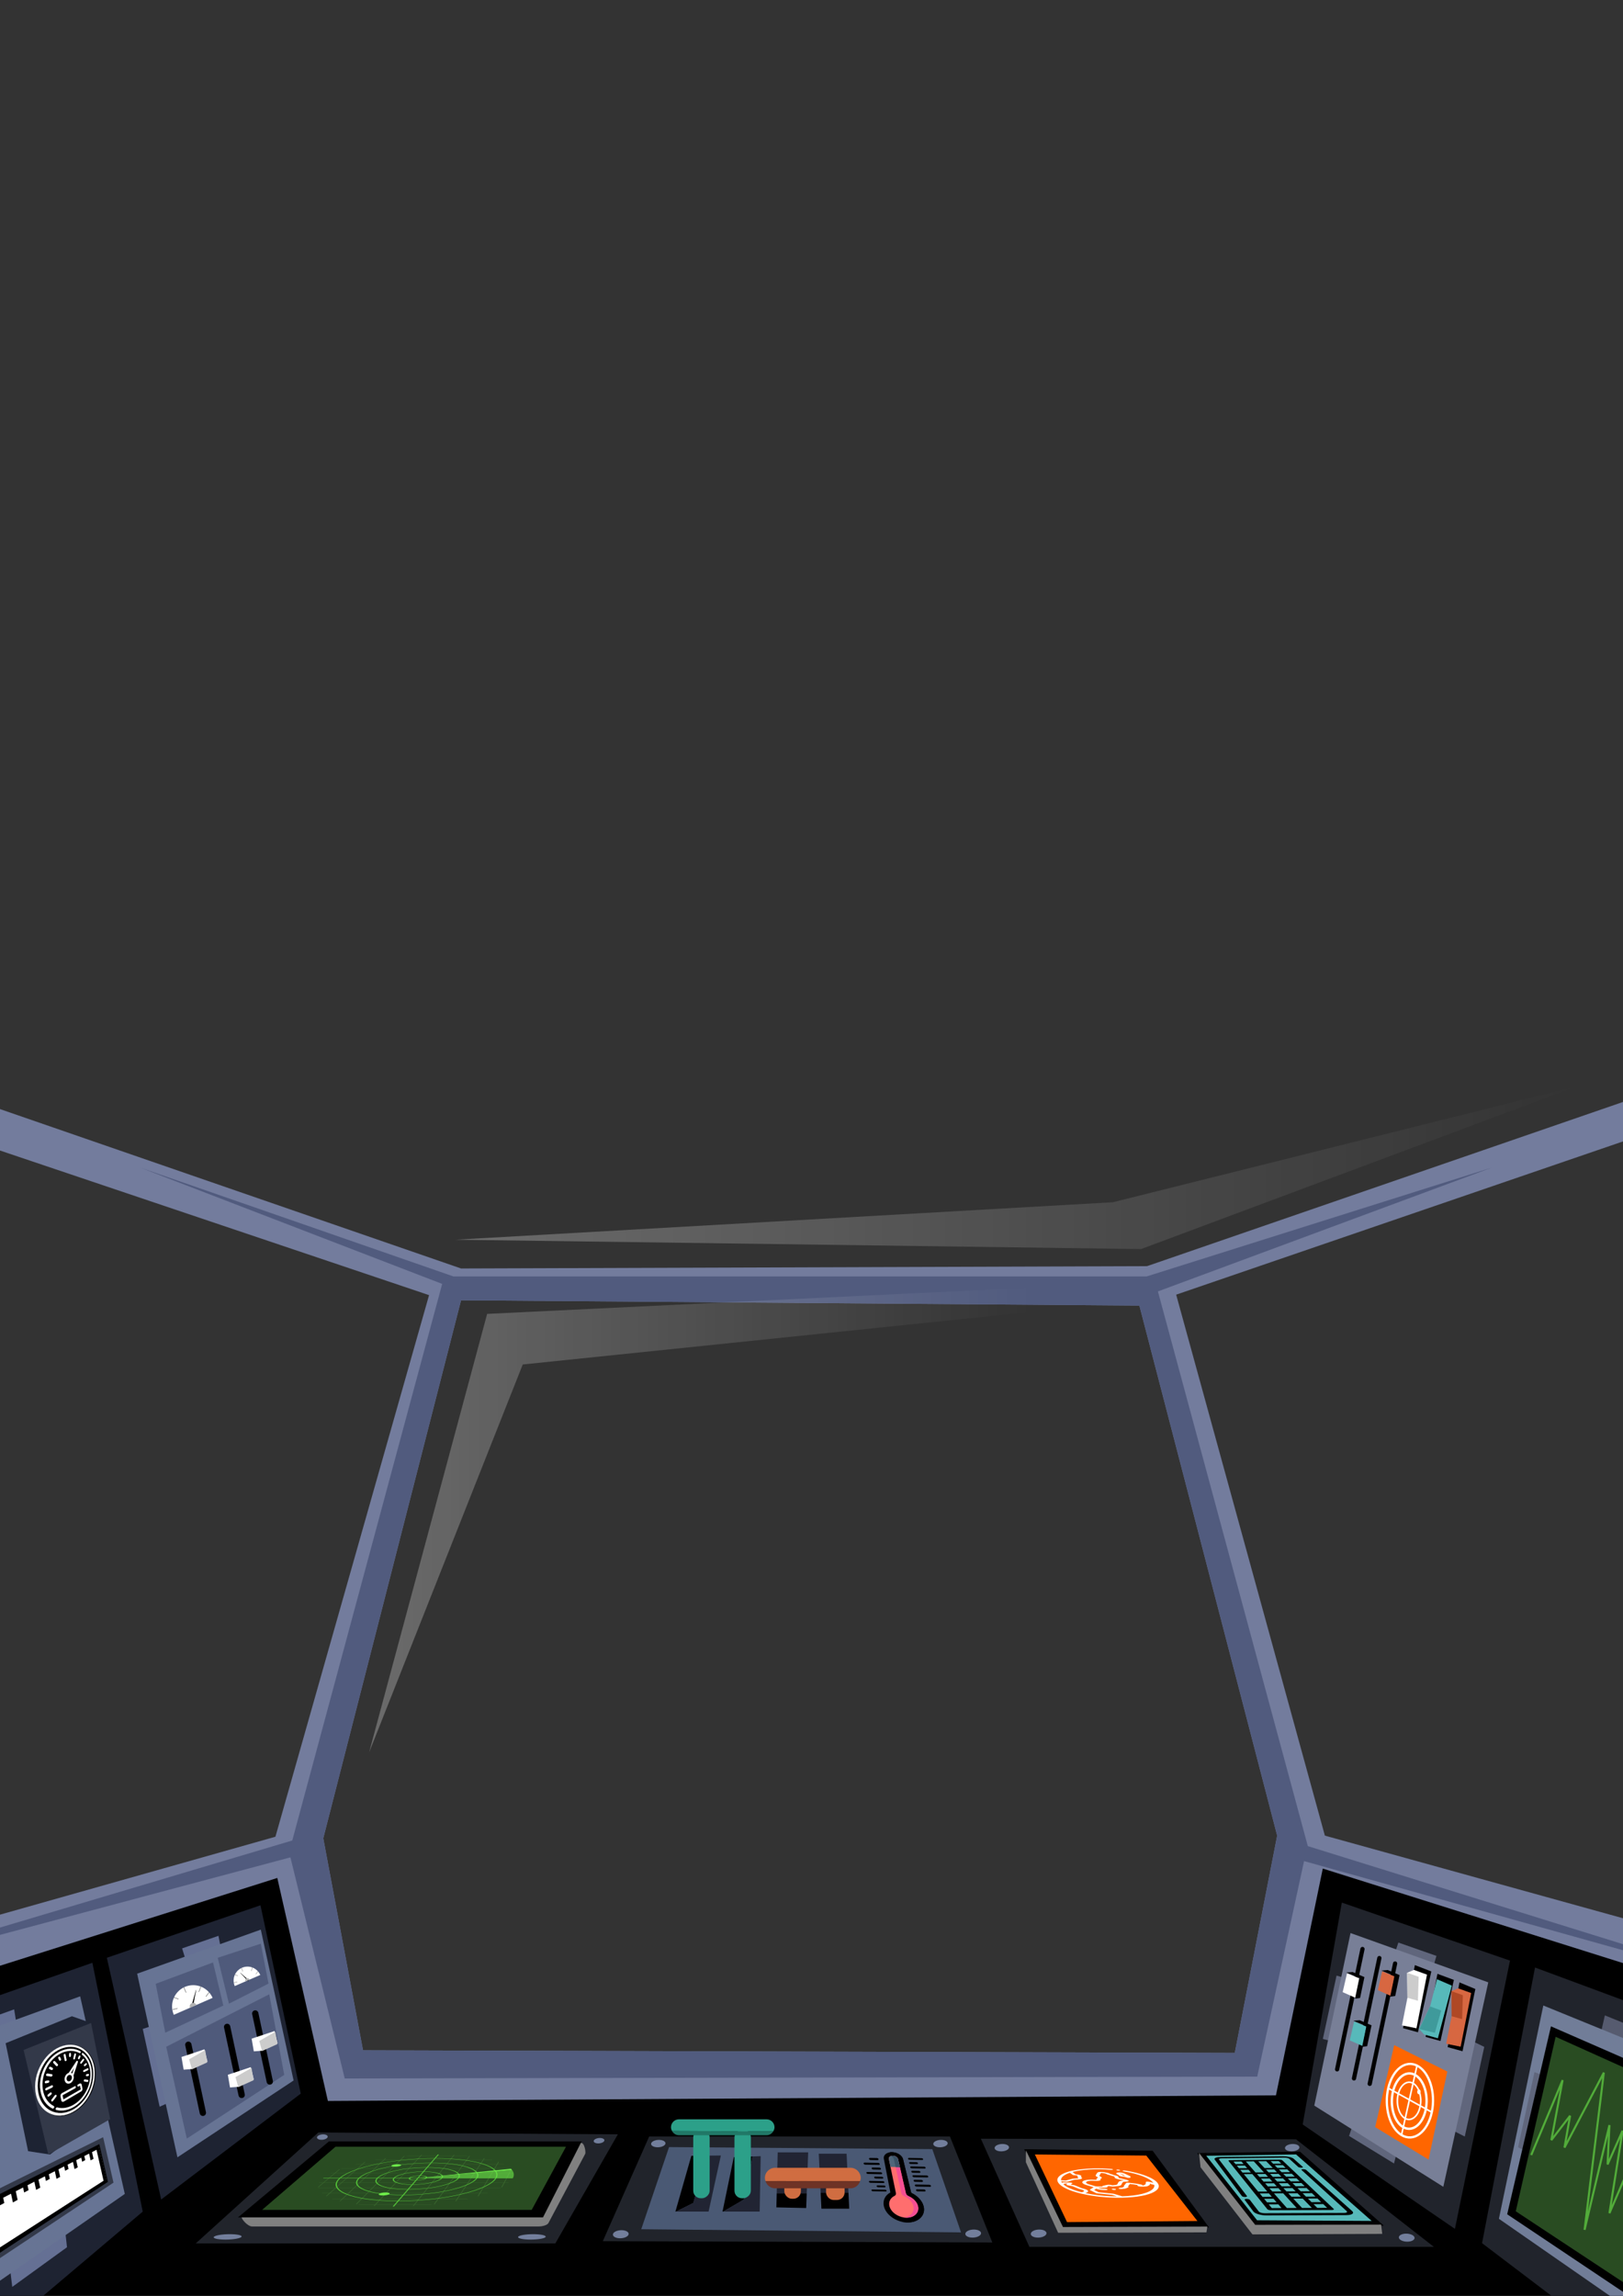 <?xml version="1.0" encoding="UTF-8" standalone="no"?>
<svg
   xmlns:dc="http://purl.org/dc/elements/1.1/"
   xmlns:cc="http://creativecommons.org/ns#"
   xmlns:rdf="http://www.w3.org/1999/02/22-rdf-syntax-ns#"
   xmlns:svg="http://www.w3.org/2000/svg"
   xmlns="http://www.w3.org/2000/svg"
   xmlns:xlink="http://www.w3.org/1999/xlink"
   xmlns:sodipodi="http://sodipodi.sourceforge.net/DTD/sodipodi-0.dtd"
   xmlns:inkscape="http://www.inkscape.org/namespaces/inkscape"
   width="210mm"
   height="297mm"
   viewBox="0 0 210 297"
   version="1.1"
   id="svg8"
   inkscape:version="1.0.1 (c497b03c, 2020-09-10)"
   sodipodi:docname="control_room.svg"
   inkscape:export-filename="/Users/mlu/Documents/pustack-app/images/control_room.png"
   inkscape:export-xdpi="96"
   inkscape:export-ydpi="96">
  <rect x="0" y="0" width="210" height="297" fill="#333333" stroke="none"/>
  <defs
     id="defs2">
    <linearGradient
       inkscape:collect="always"
       id="linearGradient1306">
      <stop
         style="stop-color:#ffffff;stop-opacity:0.275"
         offset="0"
         id="stop1302" />
      <stop
         style="stop-color:#ffffff;stop-opacity:0;"
         offset="1"
         id="stop1304" />
    </linearGradient>
    <linearGradient
       inkscape:collect="always"
       xlink:href="#linearGradient1306"
       id="linearGradient1308"
       x1="47.759"
       y1="181.338"
       x2="133.337"
       y2="181.338"
       gradientUnits="userSpaceOnUse"
       gradientTransform="translate(0,15.301)" />
    <linearGradient
       inkscape:collect="always"
       xlink:href="#linearGradient1306"
       id="linearGradient2417"
       x1="58.911"
       y1="155.277"
       x2="204.126"
       y2="155.277"
       gradientUnits="userSpaceOnUse"
       gradientTransform="translate(0,-4.233)" />
  </defs>
  <sodipodi:namedview
     id="base"
     pagecolor="#ffffff"
     bordercolor="#666666"
     borderopacity="1.0"
     inkscape:pageopacity="0.0"
     inkscape:pageshadow="2"
     inkscape:zoom="0.50128183"
     inkscape:cx="171.85759"
     inkscape:cy="1097.9003"
     inkscape:document-units="mm"
     inkscape:current-layer="layer4"
     inkscape:document-rotation="0"
     showgrid="false"
     inkscape:snap-global="false"
     inkscape:window-width="1792"
     inkscape:window-height="995"
     inkscape:window-x="0"
     inkscape:window-y="38"
     inkscape:window-maximized="0" />
  <g
     inkscape:groupmode="layer"
     id="layer4"
     inkscape:label="panel"
     style="display:inline"
     sodipodi:insensitive="true">
    <path
       style="display:inline;opacity:1;fill:#000000;stroke:#000000;stroke-width:0.265px;stroke-linecap:butt;stroke-linejoin:miter;stroke-opacity:1"
       d="m -32.486,260.743 14.546,65.941 243.885,-2.909 14.303,-63.274 -71.032,-20.849 -7.273,29.576 -116.851,-1.212 -8,-27.395 z"
       id="path2407"
       inkscape:export-xdpi="96"
       inkscape:export-ydpi="96" />
    <path
       style="fill:none;stroke:#000000;stroke-width:0.265px;stroke-linecap:butt;stroke-linejoin:miter;stroke-opacity:1"
       d="M 99.597,283.673 H 105.083"
       id="path3366" />
    <path
       style="fill:none;stroke:#000000;stroke-width:0.265px;stroke-linecap:butt;stroke-linejoin:miter;stroke-opacity:1"
       d="m 105.683,283.673 5.228,-0.257"
       id="path3368" />
  </g>
  <g
     inkscape:label="Layer 1"
     inkscape:groupmode="layer"
     id="layer1"
     style="display:inline;opacity:1">
    <path
       style="fill:#21242b;fill-opacity:1;stroke:#000000;stroke-width:0.324px;stroke-linecap:butt;stroke-linejoin:miter;stroke-opacity:1"
       d="M 71.949,290.383 H 24.903 l 16.225,-14.674 39.098,0.237 z"
       id="path2419"
       sodipodi:nodetypes="ccccc" />
    <path
       id="path2423"
       style="fill:#737f9c;fill-opacity:1;stroke:none;stroke-width:0.463;stroke-linecap:round"
       d="m 29.736,289.026 c -0.982,0 -1.906,0.155 -2.065,0.349 -0.16,0.194 0.514,0.352 1.506,0.352 0.476,0 0.962,-0.037 1.35,-0.104 0.387,-0.066 0.645,-0.155 0.717,-0.248 0.072,-0.092 -0.047,-0.182 -0.331,-0.248 -0.283,-0.064 -0.706,-0.101 -1.178,-0.101 z" />
    <path
       id="ellipse2425"
       style="fill:#737f9c;fill-opacity:1;stroke:none;stroke-width:0.462;stroke-linecap:round"
       d="m 68.978,289.026 c -0.98,0 -1.847,0.155 -1.937,0.349 -0.091,0.194 0.638,0.352 1.626,0.352 0.476,0 0.947,-0.037 1.311,-0.104 0.363,-0.066 0.589,-0.155 0.628,-0.248 0.039,-0.092 -0.111,-0.182 -0.417,-0.248 -0.305,-0.064 -0.741,-0.101 -1.211,-0.101 z" />
    <path
       id="ellipse2427"
       style="fill:#737f9c;fill-opacity:1;stroke:none;stroke-width:0.524;stroke-linecap:round"
       d="m 44.274,277.868 c -0.512,0 -1.03,0.026 -1.441,0.072 -0.411,0.048 -0.682,0.11 -0.751,0.177 -0.07,0.066 0.068,0.13 0.383,0.177 0.316,0.048 0.783,0.073 1.3,0.073 1.075,0 2.058,-0.113 2.194,-0.25 0.136,-0.139 -0.619,-0.249 -1.685,-0.249 z" />
    <path
       id="ellipse2429"
       style="fill:#737f9c;fill-opacity:1;stroke:none;stroke-width:0.524;stroke-linecap:round"
       d="m 72.054,277.868 c -0.512,0 -1.018,0.026 -1.408,0.072 -0.391,0.048 -0.632,0.11 -0.672,0.177 -0.04,0.066 0.127,0.13 0.464,0.177 0.337,0.048 0.816,0.073 1.333,0.073 1.075,0 2.006,-0.113 2.081,-0.25 0.072,-0.139 -0.732,-0.249 -1.798,-0.249 z" />
    <path
       id="path1114"
       style="display:inline;fill:#737c9d;fill-opacity:1;stroke:none;stroke-width:0.265px;stroke-linecap:butt;stroke-linejoin:miter;stroke-opacity:1"
       d="m -52.654,125.279 -2.621,4.934 110.791,37.334 -19.879,70.063 -73.699,20.849 6.546,5.818 67.395,-21.334 6.546,28.849 122.67,-0.727 6.061,-29.334 86.666,27.277 -1.028,-7.885 -85.369,-23.656 -19.241,-69.982 89.868,-30.815 -2.133,-4.433 -91.506,31.559 -88.756,0.301 z m 112.309,42.933 87.769,0.685 17.828,68.57 -5.485,28.114 L 46.97,265.238 41.827,237.81 Z"
       sodipodi:nodetypes="cccccccccccccccccccccccccc" />
    <path
       id="path1123"
       style="fill:#515b7e;fill-opacity:1;stroke:none;stroke-width:0.265px;stroke-linecap:butt;stroke-linejoin:miter;stroke-opacity:1"
       d="m 18.182,151.063 39.031,15.031 -19.395,72.002 -68.365,20.364 68.123,-18.182 7.031,28.607 118.064,-0.242 6.061,-27.879 65.941,18.425 -65.456,-20.364 -19.395,-71.759 43.153,-16 -44.608,14.061 H 58.668 Z m 41.473,17.149 87.769,0.685 17.828,68.57 -5.485,28.114 L 46.97,265.238 41.827,237.81 Z" />
    <g
       id="g2405"
       transform="translate(-29.092,-72.356)">
      <path
         id="rect1935"
         style="fill:#808080;fill-opacity:1;stroke:none;stroke-width:1;stroke-linecap:round"
         d="m 100.048,359.951 4.766,-8.962 c 0.09,-0.169 -0.062,-1.436 -0.551,-1.418 l -30.901,1.114 c -0.489,0.018 -1.048,0.135 -1.254,0.304 l -11.708,8.019 c -0.293,0.24 0.716,1.378 1.306,1.378 h 37.045 c 0.59,0 1.169,-0.195 1.297,-0.435 z"
         sodipodi:nodetypes="ccssccssc" />
      <path
         id="rect1937"
         style="fill:#000000;fill-opacity:1;stroke:none;stroke-width:1;stroke-linecap:round"
         d="m 99.348,359.212 3.975,-7.817 1.024,-2.013 h -32.693 l -11.766,9.83 z"
         sodipodi:nodetypes="cccccc" />
      <path
         id="rect1939"
         style="fill:#294c22;fill-opacity:1;stroke:none;stroke-width:0.866;stroke-linecap:round"
         d="m 97.889,358.24 4.437,-8.169 h -29.825 l -9.496,8.169 z" />
      <g
         id="g2148"
         transform="matrix(0.664,0,0,0.664,52.035,122.231)">
        <g
           id="g1999"
           transform="matrix(0.063,0,0,0.063,114.146,378.303)">
          <path
             style="fill:#294c22"
             d="m -774.272,-461.733 c -23.705,46.536 -190.19,88.304 -369.348,88.304 -179.12,0 -273.37,-41.767 -216.58,-88.304 51.02,-41.813 208.33,-72.719 355.85,-72.719 147.539,-10e-4 251.378,30.906 230.078,72.719 z"
             id="path1941" />
          <path
             style="fill:#3a682e"
             d="m -1005.7,-534.448 c 0.45,-10e-4 0.9,-0.005 1.35,-0.005 0.28,0 0.55,0.003 0.83,0.003 l -3.4,3.926 h 48.146 l 2.258,-2.823 c 0.702,0.033 1.4,0.069 2.098,0.104 l -2.168,2.719 h 39.842 c 1.813,0.174 3.61,0.355 5.394,0.54 h -45.667 l -9.749,12.23 h 48.968 l 8.79,-11.984 c 0.671,0.072 1.336,0.147 2.005,0.221 l -8.593,11.763 h 48.98 l 3.523,-5.284 c 0.651,0.124 1.29,0.251 1.935,0.378 l -3.257,4.906 h 25.102 c 0.717,0.185 1.423,0.372 2.13,0.559 h -27.602 l -8.399,12.651 h 49.822 l 4.311,-7.182 c 0.616,0.212 1.23,0.425 1.836,0.64 l -3.907,6.542 h 19.865 c 0.404,0.193 0.816,0.384 1.213,0.578 h -21.424 l -7.82,13.094 h 48.865 c 0.205,0.2 0.414,0.398 0.611,0.599 h -49.835 l -8.097,13.557 h 51.596 l 6.914,-12.959 c 0.5,0.529 0.981,1.061 1.435,1.597 l -6.03,11.362 h 11.908 c 0.043,0.209 0.089,0.417 0.126,0.627 h -12.366 l -7.454,14.046 h 17.487 c -0.051,0.103 -0.091,0.206 -0.143,0.31 -0.058,0.114 -0.13,0.226 -0.189,0.339 h -17.499 l -7.729,14.565 h 12.793 c -0.267,0.225 -0.54,0.449 -0.813,0.674 h -12.336 l -6.669,12.567 c -1.114,0.613 -2.257,1.222 -3.419,1.83 l 7.681,-14.396 h -53.546 l -9.028,15.116 h 53.5 c -0.452,0.232 -0.914,0.462 -1.372,0.693 h -52.543 l -9.377,15.7 h 23.799 c -0.703,0.241 -1.423,0.479 -2.134,0.719 h -22.094 l -4.934,8.262 c -1.001,0.277 -2.009,0.553 -3.019,0.827 l 5.455,-9.09 h -55.601 l -10.831,16.315 h 31.771 c -1.11,0.25 -2.221,0.5 -3.341,0.747 h -28.927 l -4.403,6.632 c -0.971,0.173 -1.938,0.349 -2.914,0.52 l 4.769,-7.152 h -56.689 l -11.88,16.262 c -0.94,0.106 -1.88,0.214 -2.83,0.317 l 12.16,-16.579 h -56.67 l -13.52,16.965 h 54.44 c -2.51,0.267 -5.03,0.526 -7.55,0.778 h -47.51 l -3.13,3.916 c -0.92,0.051 -1.84,0.103 -2.76,0.152 l 3.26,-4.068 h -57.79 l -4.92,5.689 c -0.33,0 -0.67,0.004 -1,0.004 -0.55,0 -1.09,-0.006 -1.64,-0.007 l 4.93,-5.686 h -57.79 l -3.75,4.031 c -0.84,-0.049 -1.67,-0.1 -2.5,-0.152 l 3.62,-3.879 h -46.87 c -2.08,-0.252 -4.15,-0.511 -6.2,-0.778 h 53.8 l 15.83,-16.965 h -56.66 l -16.45,16.503 c -0.78,-0.105 -1.54,-0.214 -2.31,-0.321 l 16.18,-16.181 h -56.66 l -7.47,7.029 c -0.69,-0.175 -1.35,-0.355 -2.03,-0.532 l 6.93,-6.497 h -28.28 c -0.69,-0.247 -1.37,-0.498 -2.05,-0.748 h 31.12 l 17.4,-16.314 h -55.58 l -10.04,8.883 c -0.53,-0.275 -1.07,-0.549 -1.59,-0.827 l 9.13,-8.057 h -21.47 c -0.3,-0.24 -0.61,-0.477 -0.89,-0.719 h 23.17 l 17.8,-15.7 h -51.94 c -0.05,-0.231 -0.12,-0.461 -0.17,-0.692 h 52.89 l 17.13,-15.117 h -53.54 l -16.69,13.944 c -0.1,-0.618 -0.17,-1.239 -0.22,-1.863 l 14.5,-12.081 h -11.74 c 0.12,-0.225 0.23,-0.449 0.35,-0.674 h 12.2 l 17.47,-14.565 h -16.91 c 0.14,-0.113 0.26,-0.225 0.4,-0.339 0.13,-0.104 0.27,-0.207 0.39,-0.31 h 16.9 l 16.85,-14.046 h -11.79 c 0.4,-0.21 0.81,-0.418 1.21,-0.627 h 11.33 l 13.13,-10.936 c 1.39,-0.547 2.8,-1.09 4.23,-1.629 l -15.04,12.566 h 51.6 l 15.36,-13.558 h -49.26 c 0.54,-0.2 1.09,-0.399 1.64,-0.598 h 48.3 l 14.84,-13.094 h -20.87 c 0.74,-0.195 1.48,-0.386 2.22,-0.578 h 19.3 l 7.24,-6.383 c 0.97,-0.215 1.96,-0.427 2.94,-0.64 l -7.94,7.022 h 49.81 l 13.5,-12.651 h -27.04 c 1.03,-0.187 2.06,-0.374 3.09,-0.559 h 24.54 l 5.13,-4.808 c 0.88,-0.129 1.75,-0.26 2.62,-0.387 l -5.52,5.195 h 48.95 l 11.71,-11.707 c 0.8,-0.075 1.61,-0.15 2.42,-0.223 l -11.9,11.931 h 48.96 l 11.41,-12.23 h -45.13 c 2.11,-0.186 4.21,-0.366 6.33,-0.541 h 39.3 l 2.52,-2.694 c 0.76,-0.035 1.52,-0.07 2.28,-0.104 l -2.61,2.798 h 48.14 z m -175.9,137.583 -15.79,16.965 h 57.74 l 14.71,-16.965 z m 59.23,0 -14.65,16.965 h 57.74 l 13.57,-16.965 z m -159.56,-17.062 -17.35,16.315 h 56.61 l 16.31,-16.315 z m 58.1,0 -16.26,16.315 h 56.61 l 15.22,-16.315 z m 58.1,0 -15.18,16.315 h 56.61 l 14.14,-16.315 z m 58.1,0 -14.09,16.315 h 56.61 l 13.05,-16.315 z m 58.1,0 -13,16.315 h 56.62 l 11.967,-16.315 z m 58.085,0 -11.915,16.315 h 56.637 l 10.878,-16.315 z m -330.035,-16.419 -17.75,15.701 h 55.54 l 16.75,-15.701 z m 57.02,0 -16.7,15.701 h 55.52 l 15.7,-15.701 z m 57,0 -15.65,15.701 h 55.52 l 14.66,-15.701 z m 57.01,0 -14.61,15.701 h 55.53 l 13.6,-15.701 z m 57,0 -13.56,15.701 h 55.53 l 12.56,-15.701 z m 57.01,0 -12.52,15.701 h 55.544 l 11.515,-15.701 z m 56.989,0 -11.469,15.701 h 55.555 l 10.468,-15.701 z m 57.006,0 -10.424,15.701 h 55.555 l 9.422,-15.701 z m -381.165,-15.809 -17.09,15.117 h 54.5 l 16.12,-15.117 z m 55.96,0 -16.08,15.117 h 54.49 l 15.11,-15.117 z m 55.95,0 -15.07,15.117 h 54.48 l 14.11,-15.117 z m 55.96,0 -14.07,15.117 h 54.48 l 13.1,-15.117 z m 55.95,0 -13.06,15.117 h 54.48 l 12.1,-15.117 z m 55.95,0 -12.05,15.117 h 54.497 l 11.086,-15.117 z m 55.939,0 -11.044,15.117 h 54.51 l 10.079,-15.117 z m 55.952,0 -10.036,15.117 h 54.509 l 9.072,-15.117 z m -429.381,-15.239 -17.43,14.565 h 53.5 l 16.51,-14.565 z m 54.94,0 -16.46,14.565 h 53.49 l 15.53,-14.565 z m 54.95,0 -15.49,14.565 h 53.47 l 14.57,-14.565 z m 54.94,0 -14.52,14.565 h 53.47 l 13.59,-14.565 z m 54.94,0 -13.56,14.565 h 53.48 l 12.62,-14.565 z m 54.93,0 -12.58,14.565 h 53.48 l 11.65,-14.565 z m 54.94,0 -11.61,14.565 h 53.487 l 10.682,-14.565 z m 54.921,0 -10.64,14.565 h 53.502 l 9.712,-14.565 z m 54.936,0 -9.669,14.565 H -858 l 8.741,-14.565 z m 54.937,0 -8.699,14.565 h 53.502 l 7.771,-14.565 z m -476.844,-14.695 -16.81,14.046 h 52.53 l 15.92,-14.046 z m 53.96,0 -15.88,14.046 h 52.52 l 14.99,-14.046 z m 53.97,0 -14.94,14.046 h 52.51 l 14.04,-14.046 z m 53.96,0 -14,14.046 h 52.5 l 13.11,-14.046 z m 53.96,0 -13.07,14.046 h 52.5 l 12.18,-14.046 z m 53.96,0 -12.14,14.046 h 52.51 l 11.24,-14.046 z m 53.953,0 -11.193,14.046 h 52.515 l 10.302,-14.046 z m 53.943,0 -10.261,14.046 h 52.533 l 9.365,-14.046 z m 53.958,0 -9.325,14.046 h 52.532 l 8.429,-14.046 z m 53.957,0 -8.389,14.046 h 52.532 l 7.494,-14.046 z m -415.631,-14.184 -15.32,13.557 h 51.58 l 14.46,-13.557 z m 53.03,0 -14.42,13.557 h 51.57 l 13.56,-13.557 z m 53.01,0 -13.52,13.557 h 51.57 l 12.66,-13.557 z m 53.01,0 -12.61,13.557 h 51.57 l 11.75,-13.557 z m 53.02,0 -11.71,13.557 h 51.57 l 10.843,-13.557 z m 53.009,0 -10.807,13.557 h 51.584 l 9.943,-13.557 z m 52.999,0 -9.904,13.557 h 51.597 l 9.039,-13.557 z m 53.012,0 -9,13.557 h 51.596 l 8.137,-13.557 z m -355.61,-13.692 -14.8,13.093 h 50.68 l 13.97,-13.093 z m 52.11,0 -13.92,13.093 h 50.66 l 13.1,-13.093 z m 52.1,0 -13.05,13.093 h 50.67 l 12.22,-13.093 z m 52.1,0 -12.18,13.093 h 50.67 l 11.35,-13.093 z m 52.1,0 -11.31,13.093 h 50.672 l 10.475,-13.093 z m 52.104,0 -10.438,13.093 h 50.682 l 9.603,-13.093 z m 52.087,0 -9.566,13.093 h 50.694 l 8.731,-13.093 z m 52.1,0 -8.693,13.093 h 50.694 l 7.858,-13.093 z m -298.521,-13.23 -13.45,12.651 h 49.8 l 12.65,-12.651 z m 51.22,0 -12.61,12.651 h 49.8 l 11.8,-12.651 z m 51.22,0 -11.77,12.651 h 49.8 l 10.96,-12.651 z m 51.22,0 -10.93,12.651 h 49.8 l 10.121,-12.651 z m 51.22,0 -10.085,12.651 h 49.81 l 9.278,-12.651 z m 51.205,0 -9.242,12.651 h 49.823 l 8.435,-12.651 z m -141.745,-12.789 -11.38,12.23 h 48.96 l 10.6,-12.23 z m 50.37,0 -10.57,12.23 h 48.958 l 9.785,-12.23 z"
             id="path1943" />
          <g
             id="g1953">
            <path
               style="fill:#294c22"
               d="m -1074.77,-455.085 c -11.88,-0.241 -19.18,-2.883 -17.12,-6.165 h 22.46 z"
               id="path1945" />
            <path
               style="fill:#294c22"
               d="m -1071.2,-455.085 5.32,-6.165 h 22.46 c -3.62,3.282 -15.49,5.924 -27.78,6.165 z"
               id="path1947" />
            <path
               style="fill:#294c22"
               d="m -1068.59,-462.214 h -22.44 c 3.77,-3.248 15.59,-5.826 27.69,-6.06 z"
               id="path1949" />
            <path
               style="fill:#294c22"
               d="m -1042.61,-462.214 h -22.44 l 5.23,-6.06 c 11.7,0.234 19.05,2.812 17.21,6.06 z"
               id="path1951" />
          </g>
          <path
             style="fill:#54c638"
             d="m -1002.73,-534.448 -9.95,11.534 c 122.47,0.223 207.242,26.19 188.471,60.7 h 50.161 c -0.078,0.16 -0.14,0.32 -0.222,0.481 -0.083,0.161 -0.183,0.322 -0.269,0.483 h -50.22 c -22.533,37.757 -158.467,71.059 -302.691,71.367 l -14.19,16.446 c -0.66,0.002 -1.32,0.008 -1.98,0.008 -0.65,0 -1.29,-0.006 -1.94,-0.008 l 14.26,-16.446 c -143.7,-0.306 -222.03,-33.609 -179.25,-71.367 h -50.22 c 0.19,-0.161 0.37,-0.322 0.57,-0.483 0.19,-0.161 0.41,-0.321 0.61,-0.481 h 50.16 c 40.92,-34.511 170.61,-60.478 293.47,-60.7 l 10,-11.534 c 0.54,-10e-4 1.07,-0.005 1.61,-0.005 0.54,0 1.08,0.005 1.62,0.005 z m -304.28,73.199 c -41.94,37.176 35.3,69.923 176.69,70.228 l 15.15,-17.467 c -106.07,-0.292 -165.94,-24.601 -136.3,-52.761 z m 59.09,0 c -28.91,27.591 29.84,51.378 133.69,51.669 l 13.93,-16.056 c -71.39,-0.28 -112.99,-16.468 -94.45,-35.613 z m 56.71,0 c -17.89,18.588 22.55,34.285 91.82,34.563 l 12.07,-13.928 c -41.11,-0.267 -65.72,-9.496 -56.01,-20.635 z m 51.42,0 c -9.14,10.592 14.29,19.356 53.35,19.622 l 10.81,-12.469 c -13.86,-0.244 -22.38,-3.334 -19.83,-7.153 z m 47.9,0 c -2.06,3.281 5.24,5.923 17.12,6.164 l 5.34,-6.164 z m 26.01,0 -5.32,6.164 c 12.29,-0.241 24.16,-2.883 27.78,-6.164 z m 26.03,0 c -4.06,3.819 -17.92,6.909 -32.2,7.153 l -10.76,12.469 c 39.52,-0.267 78.11,-9.031 87.289,-19.622 z m 47.874,0 c -9.554,11.138 -50.134,20.368 -91.704,20.635 l -12.02,13.928 c 69.75,-0.279 137.341,-15.975 151.599,-34.563 z m 51.42,0 c -14.575,19.145 -84.174,35.332 -156.054,35.613 l -13.85,16.056 c 104.37,-0.294 204.26,-24.079 223.074,-51.67 h -53.17 z m 56.715,0 c -19.062,28.159 -120.979,52.467 -227.559,52.761 l -15.07,17.467 c 141.922,-0.307 275.806,-33.054 298.166,-70.228 z m -2.921,-0.965 c 15.755,-25.8 -46.489,-45.58 -138.768,-45.811 l -11.3,13.104 c 65.697,0.238 109.011,14.454 96.959,32.707 z m -56.649,0 c 11.765,-17.745 -30.293,-31.58 -94.189,-31.817 l -10.53,12.21 c 39.14,0.242 64.344,8.787 56.899,19.607 z m -51.36,0 c 7.089,-10.303 -16.879,-18.445 -54.159,-18.688 l -10.07,11.673 c 13.63,0.235 22.22,3.24 19.95,7.015 z m -47.839,0 c 1.84,-3.248 -5.52,-5.826 -17.21,-6.06 l -5.23,6.06 z m -25.98,0 5.25,-6.06 c -12.1,0.234 -23.92,2.812 -27.69,6.06 z m -26.01,0 c 4.27,-3.776 18.06,-6.78 32.09,-7.015 l 10.12,-11.673 c -37.69,0.242 -75.75,8.385 -86.48,18.688 z m -47.81,0 c 11.27,-10.821 51.26,-19.365 90.82,-19.607 l 10.59,-12.21 c -64.31,0.236 -130.3,14.071 -149.23,31.817 z m -51.36,0 c 19.52,-18.254 87.43,-32.47 153.54,-32.707 l 11.36,-13.104 c -92.68,0.23 -189.14,20.01 -218.01,45.811 z m -112.12,0 h 55.47 c 29.53,-26.299 127.88,-46.44 222.29,-46.669 l 11.45,-13.203 c -121.18,0.222 -249,25.848 -289.21,59.872 z m 281.1,-46.67 c 94.021,0.231 157.532,20.371 141.568,46.67 h 55.472 c 18.638,-34.022 -64.852,-59.649 -185.65,-59.872 z"
             id="path1955" />
          <path
             style="fill:#6eed4a"
             d="m -776.558,-486.484 -292.012,24.927 288.769,-28.536 c 1.2,1.184 2.282,2.387 3.243,3.609 z"
             id="path1957" />
          <g
             style="opacity:0.6"
             id="g1961">
            <path
               style="fill:#6eed4a"
               d="m -773.596,-461.557 h -294.974 l 292.012,-24.927 c 6.017,7.652 7.301,16.024 2.962,24.927 z"
               id="path1959" />
          </g>
          <g
             id="g1967">
            <path
               id="circle1963"
               style="fill:#6eed4a"
               d="m -1167.58,-416.976 c -4.29,0 -8.87,0.49 -12.73,1.363 -3.88,0.875 -6.72,2.064 -7.91,3.308 -1.19,1.247 -0.62,2.446 1.6,3.333 2.23,0.888 5.92,1.388 10.25,1.388 4.34,0 8.97,-0.5 12.85,-1.388 3.88,-0.887 6.7,-2.086 7.85,-3.333 1.14,-1.244 0.52,-2.433 -1.72,-3.308 -2.23,-0.873 -5.89,-1.363 -10.19,-1.363 z" />
            <path
               id="circle1965"
               style="fill:#6eed4a"
               d="m -1130.85,-504.111 c -3.86,0 -7.96,0.397 -11.4,1.103 -3.45,0.708 -5.96,1.67 -6.98,2.676 -1.02,1.008 -0.46,1.978 1.57,2.694 2.04,0.718 5.37,1.122 9.27,1.122 3.9,0 8.04,-0.404 11.5,-1.122 3.45,-0.716 5.94,-1.686 6.93,-2.694 0.98,-1.006 0.38,-1.968 -1.67,-2.676 -2.04,-0.706 -5.35,-1.103 -9.22,-1.103 z" />
          </g>
          <g
             id="g1969" />
          <g
             id="g1971" />
          <g
             id="g1973" />
          <g
             id="g1975" />
          <g
             id="g1977" />
          <g
             id="g1979" />
          <g
             id="g1981" />
          <g
             id="g1983" />
          <g
             id="g1985" />
          <g
             id="g1987" />
          <g
             id="g1989" />
          <g
             id="g1991" />
          <g
             id="g1993" />
          <g
             id="g1995" />
          <g
             id="g1997" />
        </g>
      </g>
    </g>
    <path
       id="path3414"
       style="fill:#737f9c;fill-opacity:1;stroke:none;stroke-width:0.287;stroke-linecap:round"
       d="m 41.816,276.115 c -0.377,0 -0.732,0.155 -0.793,0.349 -0.061,0.194 0.197,0.352 0.578,0.352 0.183,0 0.369,-0.037 0.518,-0.104 0.149,-0.066 0.248,-0.155 0.275,-0.248 0.028,-0.092 -0.018,-0.182 -0.127,-0.248 -0.108,-0.064 -0.271,-0.101 -0.452,-0.101 z" />
    <path
       id="path3416"
       style="fill:#737f9c;fill-opacity:1;stroke:none;stroke-width:0.287;stroke-linecap:round"
       d="m 77.617,276.583 c -0.377,0 -0.732,0.155 -0.793,0.349 -0.061,0.194 0.197,0.352 0.578,0.352 0.183,0 0.369,-0.037 0.518,-0.104 0.149,-0.066 0.248,-0.155 0.275,-0.248 0.028,-0.092 -0.018,-0.182 -0.127,-0.248 -0.108,-0.064 -0.271,-0.101 -0.452,-0.101 z" />
  </g>
  <g
     inkscape:groupmode="layer"
     id="layer2"
     inkscape:label="Layer 2"
     style="display:inline">
    <path
       style="fill:url(#linearGradient2417);fill-opacity:1;stroke:none;stroke-width:0.265px;stroke-linecap:butt;stroke-linejoin:miter;stroke-opacity:1"
       d="m 58.911,160.377 85.093,-4.849 60.123,-15.031 -56.486,21.091 z"
       id="path2409" />
    <path
       style="fill:#21242b;fill-opacity:1;stroke:none;stroke-width:0.265px;stroke-linecap:butt;stroke-linejoin:miter;stroke-opacity:1"
       d="m 83.998,276.388 -6,13.543 50.399,0.171 -5.486,-13.714 z"
       id="path2543"
       sodipodi:nodetypes="ccccc" />
    <path
       style="fill:#4a5974;fill-opacity:1;stroke:none;stroke-width:0.265px;stroke-linecap:butt;stroke-linejoin:miter;stroke-opacity:1"
       d="m 86.569,277.759 -3.6,10.628 41.381,0.41 -3.719,-10.774 z"
       id="path2545"
       sodipodi:nodetypes="ccccc" />
    <g
       id="g3261"
       style="display:inline;opacity:1"
       transform="translate(0,-4.233)">
      <path
         d="m 117.679,283.628 1.636,0.032 c 0.089,0.002 0.147,-0.049 0.128,-0.113 -0.019,-0.064 -0.107,-0.118 -0.196,-0.12 l -1.628,-0.032 c -0.089,-0.001 -0.148,0.049 -0.132,0.113 0.017,0.065 0.102,0.118 0.192,0.12 z"
         id="path2679"
         style="fill:#000000;stroke-width:0.032" />
      <path
         d="m 117.82,284.174 0.827,0.016 c 0.09,0.002 0.149,-0.05 0.131,-0.116 -0.018,-0.065 -0.106,-0.12 -0.196,-0.122 l -0.823,-0.016 c -0.09,-0.001 -0.149,0.05 -0.133,0.116 0.017,0.066 0.104,0.121 0.194,0.122 z"
         id="path2681"
         style="fill:#000000;stroke-width:0.032" />
      <path
         d="m 119.567,284.527 -1.664,-0.032 c -0.091,-0.002 -0.151,0.051 -0.134,0.118 0.017,0.067 0.105,0.123 0.197,0.125 l 1.671,0.032 c 0.092,0.002 0.149,-0.051 0.13,-0.118 -0.02,-0.067 -0.109,-0.123 -0.2,-0.125 z"
         id="path2683"
         style="fill:#000000;stroke-width:0.032" />
      <path
         d="m 118.113,285.308 0.845,0.017 c 0.092,10e-4 0.152,-0.053 0.133,-0.122 -0.019,-0.068 -0.109,-0.125 -0.201,-0.127 l -0.841,-0.016 c -0.092,-0.002 -0.152,0.052 -0.135,0.121 0.018,0.068 0.107,0.126 0.199,0.127 z"
         id="path2685"
         style="fill:#000000;stroke-width:0.032" />
      <path
         d="m 119.897,285.667 -1.699,-0.032 c -0.093,-0.002 -0.154,0.053 -0.136,0.123 0.018,0.07 0.108,0.129 0.202,0.131 l 1.707,0.032 c 0.093,0.002 0.152,-0.054 0.132,-0.124 -0.021,-0.07 -0.113,-0.128 -0.206,-0.13 z"
         id="path2687"
         style="fill:#000000;stroke-width:0.032" />
      <path
         d="m 118.417,286.484 0.864,0.016 c 0.094,0.002 0.155,-0.055 0.135,-0.127 -0.02,-0.071 -0.112,-0.13 -0.206,-0.132 l -0.86,-0.016 c -0.094,-0.002 -0.155,0.054 -0.137,0.126 0.018,0.072 0.11,0.131 0.204,0.133 z"
         id="path2689"
         style="fill:#000000;stroke-width:0.032" />
      <path
         d="m 120.246,286.869 -1.737,-0.032 c -0.095,-0.002 -0.157,0.056 -0.138,0.129 0.019,0.073 0.111,0.134 0.207,0.136 l 1.746,0.033 c 0.096,10e-4 0.155,-0.057 0.134,-0.13 -0.022,-0.074 -0.116,-0.134 -0.211,-0.136 z"
         id="path2691"
         style="fill:#000000;stroke-width:0.032" />
      <path
         d="m 119.546,287.47 -0.879,-0.016 c -0.096,-0.002 -0.159,0.057 -0.139,0.132 0.019,0.075 0.113,0.138 0.21,0.139 l 0.883,0.017 c 0.097,0.001 0.158,-0.058 0.137,-0.133 -0.02,-0.075 -0.115,-0.137 -0.211,-0.139 z"
         id="path2693"
         style="fill:#000000;stroke-width:0.032" />
    </g>
    <path
       d="m 119.501,285.399 c 0.149,0.566 0.014,1.102 -0.387,1.506 -0.4,0.402 -1.01,0.618 -1.718,0.606 -0.013,-10e-4 -0.025,-10e-4 -0.038,-10e-4 -0.114,-0.004 -0.227,-0.013 -0.341,-0.028 -0.579,-0.076 -1.147,-0.301 -1.623,-0.646 -0.562,-0.408 -0.93,-0.934 -1.041,-1.478 -0.146,-0.721 0.183,-1.372 0.852,-1.729 l -0.845,-4.354 c -0.08,-0.41 0.239,-0.743 0.739,-0.832 0.097,-0.018 0.202,-0.026 0.312,-0.024 0.673,0.014 1.315,0.416 1.434,0.905 l 1.056,4.354 c 0.806,0.374 1.417,1.021 1.601,1.721 z"
       fill="#e9f5ff"
       id="path2697"
       style="display:inline;opacity:1;fill:#000000;stroke-width:0.032" />
    <path
       d="m 119.501,285.399 c 0.149,0.566 0.014,1.102 -0.387,1.506 -0.4,0.402 -1.01,0.618 -1.718,0.606 -0.468,-0.008 -0.752,-0.013 -0.752,-0.013 0.127,0.002 0.252,-0.003 0.373,-0.016 0.55,-0.056 1.022,-0.261 1.354,-0.59 0.407,-0.404 0.549,-0.94 0.407,-1.506 -0.175,-0.699 -0.64,-0.781 -1.451,-1.162 l -1.129,-4.913 c -0.094,-0.41 -0.557,-0.758 -1.098,-0.868 0.097,-0.018 0.202,-0.026 0.312,-0.024 0.673,0.014 1.315,0.416 1.434,0.905 l 1.056,4.354 c 0.806,0.374 1.417,1.021 1.601,1.721 z"
       fill="#cdeaf7"
       id="path2699"
       style="display:inline;opacity:1;fill:#000000;stroke-width:0.032" />
    <path
       d="m 118.778,285.389 c 0.102,0.406 -1e-4,0.788 -0.29,1.075 -0.288,0.284 -0.724,0.436 -1.229,0.427 -0.009,0 -0.017,0 -0.026,-10e-4 -0.096,-0.002 -0.191,-0.011 -0.287,-0.025 -0.397,-0.059 -0.784,-0.216 -1.113,-0.451 -0.405,-0.29 -0.672,-0.665 -0.756,-1.054 -0.116,-0.541 0.139,-1.03 0.659,-1.284 0.147,-0.072 0.22,-0.208 0.189,-0.355 l -0.916,-4.431 c -0.034,-0.166 0.067,-0.306 0.244,-0.372 0.074,-0.028 0.162,-0.043 0.258,-0.041 0.325,0.006 0.632,0.201 0.686,0.436 l 1.019,4.432 c 0.034,0.147 0.166,0.287 0.346,0.364 0.618,0.267 1.085,0.755 1.216,1.28 z"
       fill="#ff6e6e"
       id="path2701"
       style="display:inline;opacity:1;stroke-width:0.032" />
    <path
       d="m 118.778,285.389 c 0.102,0.406 -1e-4,0.788 -0.29,1.075 -0.288,0.284 -0.724,0.436 -1.229,0.427 -0.009,0 -0.017,0 -0.026,-10e-4 -0.096,-0.002 -0.191,-0.011 -0.287,-0.025 0.375,-0.046 0.697,-0.188 0.926,-0.412 0.294,-0.286 0.4,-0.669 0.302,-1.075 -0.126,-0.524 -0.588,-1.012 -1.203,-1.28 -0.179,-0.077 -0.31,-0.217 -0.342,-0.364 l -0.972,-4.431 c -0.036,-0.166 -0.199,-0.311 -0.405,-0.385 0.074,-0.028 0.162,-0.043 0.258,-0.041 0.325,0.006 0.632,0.201 0.686,0.436 l 1.019,4.432 c 0.034,0.147 0.166,0.287 0.346,0.364 0.618,0.267 1.085,0.755 1.216,1.28 z"
       fill="#f44e92"
       id="path2703"
       style="display:inline;opacity:1;stroke-width:0.032" />
    <path
       d="m 116.197,279.313 0.239,1.041 -1.212,-0.023 -0.215,-1.041 c -0.034,-0.166 0.067,-0.306 0.243,-0.372 0.074,-0.028 0.162,-0.043 0.258,-0.041 0.325,0.006 0.632,0.201 0.686,0.436 z"
       fill="#4f667a"
       id="path2707"
       style="display:inline;opacity:1;stroke-width:0.032" />
    <path
       d="m 116.197,279.313 0.239,1.041 -0.551,-0.01 -0.229,-1.041 c -0.036,-0.166 -0.199,-0.311 -0.405,-0.385 0.074,-0.028 0.162,-0.043 0.258,-0.041 0.325,0.006 0.632,0.201 0.686,0.436 z"
       fill="#3a5366"
       id="path2709"
       style="display:inline;opacity:1;stroke-width:0.032" />
    <g
       id="g3279"
       transform="rotate(180,116.101,283.452)"
       style="display:inline;opacity:1">
      <path
         d="m 117.679,283.628 1.636,0.032 c 0.089,0.002 0.147,-0.049 0.128,-0.113 -0.019,-0.064 -0.107,-0.118 -0.196,-0.12 l -1.628,-0.032 c -0.089,-0.001 -0.148,0.049 -0.132,0.113 0.017,0.065 0.102,0.118 0.192,0.12 z"
         id="path3263"
         style="fill:#000000;stroke-width:0.032" />
      <path
         d="m 117.82,284.174 0.827,0.016 c 0.09,0.002 0.149,-0.05 0.131,-0.116 -0.018,-0.065 -0.106,-0.12 -0.196,-0.122 l -0.823,-0.016 c -0.09,-0.001 -0.149,0.05 -0.133,0.116 0.017,0.066 0.104,0.121 0.194,0.122 z"
         id="path3265"
         style="fill:#000000;stroke-width:0.032" />
      <path
         d="m 119.567,284.527 -1.664,-0.032 c -0.091,-0.002 -0.151,0.051 -0.134,0.118 0.017,0.067 0.105,0.123 0.197,0.125 l 1.671,0.032 c 0.092,0.002 0.149,-0.051 0.13,-0.118 -0.02,-0.067 -0.109,-0.123 -0.2,-0.125 z"
         id="path3267"
         style="fill:#000000;stroke-width:0.032" />
      <path
         d="m 118.113,285.308 0.845,0.017 c 0.092,10e-4 0.152,-0.053 0.133,-0.122 -0.019,-0.068 -0.109,-0.125 -0.201,-0.127 l -0.841,-0.016 c -0.092,-0.002 -0.152,0.052 -0.135,0.121 0.018,0.068 0.107,0.126 0.199,0.127 z"
         id="path3269"
         style="fill:#000000;stroke-width:0.032" />
      <path
         d="m 119.897,285.667 -1.699,-0.032 c -0.093,-0.002 -0.154,0.053 -0.136,0.123 0.018,0.07 0.108,0.129 0.202,0.131 l 1.707,0.032 c 0.093,0.002 0.152,-0.054 0.132,-0.124 -0.021,-0.07 -0.113,-0.128 -0.206,-0.13 z"
         id="path3271"
         style="fill:#000000;stroke-width:0.032" />
      <path
         d="m 118.417,286.484 0.864,0.016 c 0.094,0.002 0.155,-0.055 0.135,-0.127 -0.02,-0.071 -0.112,-0.13 -0.206,-0.132 l -0.86,-0.016 c -0.094,-0.002 -0.155,0.054 -0.137,0.126 0.018,0.072 0.11,0.131 0.204,0.133 z"
         id="path3273"
         style="fill:#000000;stroke-width:0.032" />
      <path
         d="m 120.246,286.869 -1.737,-0.032 c -0.095,-0.002 -0.157,0.056 -0.138,0.129 0.019,0.073 0.111,0.134 0.207,0.136 l 1.746,0.033 c 0.096,10e-4 0.155,-0.057 0.134,-0.13 -0.022,-0.074 -0.116,-0.134 -0.211,-0.136 z"
         id="path3275"
         style="fill:#000000;stroke-width:0.032" />
      <path
         d="m 119.546,287.47 -0.879,-0.016 c -0.096,-0.002 -0.159,0.057 -0.139,0.132 0.019,0.075 0.113,0.138 0.21,0.139 l 0.883,0.017 c 0.097,0.001 0.158,-0.058 0.137,-0.133 -0.02,-0.075 -0.115,-0.137 -0.211,-0.139 z"
         id="path3277"
         style="fill:#000000;stroke-width:0.032" />
    </g>
    <path
       id="path2551"
       style="fill:#000000;fill-opacity:1;stroke:none;stroke-width:0.265px;stroke-linecap:butt;stroke-linejoin:miter;stroke-opacity:1"
       d="m 104.379,283.759 h -3.881 l -0.043,1.8 3.857,0.086 z" />
    <path
       id="path3372"
       style="fill:#212433;fill-opacity:1;stroke:none;stroke-width:0.265px;stroke-linecap:butt;stroke-linejoin:miter;stroke-opacity:1"
       d="m 100.626,278.445 -0.128,5.314 h 3.881 l 0.19,-5.314 z" />
    <path
       id="path2553"
       style="fill:#000000;fill-opacity:1;stroke:none;stroke-width:0.265px;stroke-linecap:butt;stroke-linejoin:miter;stroke-opacity:1"
       d="m 109.783,283.674 h -3.6 l 0.099,2.057 h 3.6 z" />
    <path
       id="path3377"
       style="fill:#212433;fill-opacity:1;stroke:none;stroke-width:0.265px;stroke-linecap:butt;stroke-linejoin:miter;stroke-opacity:1"
       d="m 105.94,278.617 0.243,5.057 h 3.6 l -0.243,-5.057 z" />
    <path
       id="path3316"
       style="display:inline;opacity:1;fill:#737f9c;fill-opacity:1;stroke:none;stroke-width:0.425;stroke-linecap:round"
       d="m 80.412,288.512 c -0.558,0 -1.051,0.231 -1.102,0.52 -0.052,0.289 0.363,0.524 0.925,0.524 0.271,0 0.538,-0.055 0.746,-0.155 0.207,-0.098 0.335,-0.231 0.357,-0.369 0.022,-0.138 -0.063,-0.271 -0.237,-0.369 -0.174,-0.096 -0.421,-0.151 -0.689,-0.151 z" />
    <path
       id="path3319"
       style="display:inline;opacity:1;fill:#737f9c;fill-opacity:1;stroke:none;stroke-width:0.425;stroke-linecap:round"
       d="m 126.01,288.426 c -0.558,0 -1.051,0.231 -1.102,0.52 -0.051,0.289 0.363,0.524 0.925,0.524 0.271,0 0.538,-0.055 0.746,-0.155 0.207,-0.098 0.335,-0.231 0.357,-0.369 0.022,-0.138 -0.063,-0.271 -0.237,-0.369 -0.174,-0.096 -0.421,-0.151 -0.689,-0.151 z" />
    <path
       id="path3321"
       style="display:inline;opacity:1;fill:#737f9c;fill-opacity:1;stroke:none;stroke-width:0.39;stroke-linecap:round"
       d="m 121.77,276.829 c -0.511,0 -0.962,0.212 -1.009,0.476 -0.047,0.264 0.332,0.48 0.847,0.48 0.248,0 0.493,-0.051 0.683,-0.142 0.189,-0.089 0.307,-0.212 0.327,-0.338 0.02,-0.126 -0.058,-0.249 -0.217,-0.338 -0.159,-0.087 -0.386,-0.138 -0.631,-0.138 z" />
    <g
       id="g3393"
       transform="translate(0,-4.233)">
      <path
         id="path2547"
         style="display:inline;fill:#000000;fill-opacity:1;stroke:none;stroke-width:1px;stroke-linecap:butt;stroke-linejoin:miter;stroke-opacity:1"
         d="m 345.125,1068.305 -7.568,0.086 -7.773,27.213 h 0.32 l 8.426,-4.213 z"
         transform="scale(0.265)" />
      <path
         id="path3333"
         style="display:inline;fill:#212433;fill-opacity:1;stroke:none;stroke-width:1px;stroke-linecap:butt;stroke-linejoin:miter;stroke-opacity:1"
         d="m 345.125,1068.305 -6.596,23.086 -8.426,4.213 h 15.877 l 5.992,-27.375 z"
         transform="scale(0.265)" />
      <path
         id="path2549"
         style="display:inline;fill:#000000;fill-opacity:1;stroke:none;stroke-width:1px;stroke-linecap:butt;stroke-linejoin:miter;stroke-opacity:1"
         d="m 367.416,1068.701 -9.127,0.338 -5.506,26.564 h 0.367 l 9.998,-5.832 z"
         transform="scale(0.265)" />
      <path
         id="path3344"
         style="display:inline;fill:#212433;fill-opacity:1;stroke:none;stroke-width:1px;stroke-linecap:butt;stroke-linejoin:miter;stroke-opacity:1"
         d="m 367.416,1068.701 -4.268,21.07 -9.998,5.832 h 17.773 l 0.486,-27.051 z"
         transform="scale(0.265)" />
      <path
         id="path3323"
         style="display:inline;opacity:1;fill:#737f9c;fill-opacity:1;stroke:none;stroke-width:0.39;stroke-linecap:round"
         d="m 85.257,281.062 c -0.511,0 -0.962,0.212 -1.009,0.476 -0.047,0.264 0.332,0.48 0.847,0.48 0.248,0 0.493,-0.051 0.683,-0.142 0.189,-0.089 0.307,-0.212 0.327,-0.338 0.02,-0.126 -0.058,-0.249 -0.217,-0.338 -0.159,-0.087 -0.386,-0.138 -0.631,-0.138 z" />
      <rect
         style="display:inline;fill:#2ca089;fill-opacity:1;stroke:none;stroke-width:0.85;stroke-linecap:round"
         id="rect3197"
         width="8.849"
         height="2.121"
         x="-288.611"
         y="89.699"
         ry="0.97"
         transform="rotate(-90)" />
      <rect
         style="display:inline;fill:#2ca089;fill-opacity:1;stroke:none;stroke-width:0.85;stroke-linecap:round"
         id="rect3201"
         width="8.849"
         height="2.121"
         x="-288.611"
         y="95.033"
         ry="0.97"
         transform="rotate(-90)" />
      <path
         id="rect3195"
         style="display:inline;fill:#217867;fill-opacity:1;stroke:none;stroke-width:0.85;stroke-linecap:round"
         d="m 100.049,279.958 -13.099,-0.055 c 0.172,0.327 0.504,0.557 0.901,0.557 h 11.334 c 0.373,0 0.684,-0.207 0.865,-0.502 z" />
      <path
         id="path3328"
         style="display:inline;fill:#2ca089;fill-opacity:1;stroke:none;stroke-width:0.85;stroke-linecap:round"
         d="m 87.85,278.399 c -0.571,0 -1.03,0.46 -1.03,1.03 0,0.174 0.053,0.33 0.129,0.474 l 13.099,0.055 c 0.096,-0.157 0.166,-0.331 0.166,-0.529 0,-0.571 -0.46,-1.03 -1.03,-1.03 z" />
    </g>
  </g>
  <path
     style="fill:url(#linearGradient1308);fill-opacity:1;stroke:none;stroke-width:0.265px;stroke-linecap:butt;stroke-linejoin:miter;stroke-opacity:1"
     d="M 47.759,226.701 63.032,169.972 l 70.305,-3.394 v 3.152 l -65.699,6.788 z"
     id="path1300" />
  <g
     inkscape:groupmode="layer"
     id="layer5"
     inkscape:label="Layer 3"
     style="display:inline">
    <path
       style="fill:#21242c;fill-opacity:1;stroke:none;stroke-width:0.29px;stroke-linecap:butt;stroke-linejoin:miter;stroke-opacity:1"
       d="m 173.619,246.132 -5.065,28.701 19.697,13.506 7.128,-34.703 z"
       id="path3420" />
    <path
       style="fill:#60667c;fill-opacity:1;stroke:none;stroke-width:0.29px;stroke-linecap:butt;stroke-linejoin:miter;stroke-opacity:1"
       d="m 180.935,251.3 -0.328,0.976 4.877,2.063 0.375,-1.313 z"
       id="path3424"
       sodipodi:nodetypes="ccccc" />
    <path
       style="fill:#60667c;fill-opacity:1;stroke:none;stroke-width:0.29px;stroke-linecap:butt;stroke-linejoin:miter;stroke-opacity:1"
       d="m 190.689,264.14 1.36,0.657 -2.523,11.597 -1.749,-0.882 z"
       id="path3426"
       sodipodi:nodetypes="ccccc" />
    <path
       style="fill:#60667c;fill-opacity:1;stroke:none;stroke-width:0.29px;stroke-linecap:butt;stroke-linejoin:miter;stroke-opacity:1"
       d="m 174.932,275.192 -0.375,1.126 5.815,3.564 0.375,-1.501 z"
       id="path3428"
       sodipodi:nodetypes="ccccc" />
    <path
       style="fill:#60667c;fill-opacity:1;stroke:none;stroke-width:0.29px;stroke-linecap:butt;stroke-linejoin:miter;stroke-opacity:1"
       d="m 172.937,255.574 1.313,0.375 -2.009,8.1 -1.079,-0.281 z"
       id="path3481"
       sodipodi:nodetypes="ccccc" />
    <path
       style="fill:#787f97;fill-opacity:1;stroke:none;stroke-width:0.29px;stroke-linecap:butt;stroke-linejoin:miter;stroke-opacity:1"
       d="m 174.745,250.071 17.821,6.378 -5.815,26.45 -16.695,-10.505 z"
       id="path3422" />
    <g
       id="g3364"
       transform="translate(0,-4.233)">
      <rect
         style="fill:#d06d41;fill-opacity:1;stroke:none;stroke-width:1;stroke-linecap:round"
         id="rect3348"
         width="2.143"
         height="2.657"
         x="101.483"
         y="286.021"
         ry="0.97" />
      <rect
         style="fill:#d06d41;fill-opacity:1;stroke:none;stroke-width:1;stroke-linecap:round"
         id="rect3350"
         width="2.4"
         height="2.486"
         x="106.883"
         y="286.349"
         ry="0.97" />
      <path
         id="rect3352"
         style="fill:#6e3326;fill-opacity:1;stroke:none;stroke-width:0.939;stroke-linecap:round"
         d="M 111.291,286.383 H 99.046 c 0.167,0.543 0.652,0.943 1.251,0.943 h 9.743 c 0.599,0 1.084,-0.4 1.251,-0.943 z" />
      <path
         id="path3357"
         style="fill:#d06d41;fill-opacity:1;stroke:none;stroke-width:0.939;stroke-linecap:round"
         d="m 100.297,284.668 c -0.736,0 -1.329,0.593 -1.329,1.329 0,0.137 0.039,0.261 0.078,0.386 h 12.245 c 0.038,-0.124 0.077,-0.248 0.077,-0.386 0,-0.736 -0.593,-1.329 -1.329,-1.329 z" />
    </g>
    <path
       style="fill:none;stroke:#000000;stroke-width:0.547;stroke-linecap:round;stroke-linejoin:miter;stroke-miterlimit:4;stroke-dasharray:none;stroke-opacity:1"
       d="m 176.292,252.135 -3.283,15.57"
       id="path3434" />
    <path
       style="fill:#ff6600;stroke:none;stroke-width:0.254px;stroke-linecap:butt;stroke-linejoin:miter;stroke-opacity:1"
       d="m 180.4,264.572 -2.467,10.607 6.907,4.193 2.426,-11.388 z"
       id="path3440" />
    <path
       style="fill:#ffffff;stroke:none;stroke-width:0.29px;stroke-linecap:butt;stroke-linejoin:miter;stroke-opacity:1"
       d="m 174.292,255.277 -0.563,2.439 1.688,0.75 0.469,-2.532 z"
       id="path3430" />
    <path
       style="fill:#000000;stroke:none;stroke-width:0.29px;stroke-linecap:butt;stroke-linejoin:miter;stroke-opacity:1"
       d="m 174.198,255.183 0.821,-0.07 1.524,0.657 -0.563,2.697 -0.657,0.094 0.563,-2.673 z"
       id="path3432"
       sodipodi:nodetypes="ccccccc" />
    <path
       style="fill:none;stroke:#000000;stroke-width:0.547;stroke-linecap:round;stroke-linejoin:miter;stroke-miterlimit:4;stroke-dasharray:none;stroke-opacity:1"
       d="m 178.476,253.307 -3.283,15.57"
       id="path3442" />
    <path
       style="fill:#57b9ba;fill-opacity:1;stroke:none;stroke-width:0.29px;stroke-linecap:butt;stroke-linejoin:miter;stroke-opacity:1"
       d="m 175.209,261.514 -0.563,2.439 1.688,0.75 0.469,-2.532 z"
       id="path3444" />
    <path
       style="fill:#000000;stroke:none;stroke-width:0.29px;stroke-linecap:butt;stroke-linejoin:miter;stroke-opacity:1"
       d="m 175.116,261.42 0.821,-0.07 1.524,0.657 -0.563,2.697 -0.657,0.094 0.563,-2.673 z"
       id="path3446"
       sodipodi:nodetypes="ccccccc" />
    <path
       style="fill:none;stroke:#000000;stroke-width:0.547;stroke-linecap:round;stroke-linejoin:miter;stroke-miterlimit:4;stroke-dasharray:none;stroke-opacity:1"
       d="m 180.511,254.011 -3.283,15.57"
       id="path3448" />
    <path
       style="fill:#d76741;fill-opacity:1;stroke:none;stroke-width:0.29px;stroke-linecap:butt;stroke-linejoin:miter;stroke-opacity:1"
       d="m 178.839,255.02 -0.563,2.439 1.688,0.75 0.469,-2.532 z"
       id="path3450" />
    <path
       style="fill:#000000;stroke:none;stroke-width:0.29px;stroke-linecap:butt;stroke-linejoin:miter;stroke-opacity:1"
       d="m 178.745,254.926 0.821,-0.07 1.524,0.657 -0.563,2.697 -0.657,0.094 0.563,-2.673 z"
       id="path3452"
       sodipodi:nodetypes="ccccccc" />
    <path
       style="fill:#000000;stroke:none;stroke-width:0.29px;stroke-linecap:butt;stroke-linejoin:miter;stroke-opacity:1"
       d="m 188.839,256.454 -1.525,8.376 1.923,0.531 1.658,-8.051 z"
       id="path3454"
       sodipodi:nodetypes="ccccc" />
    <g
       id="g3458"
       transform="matrix(1.094,0,0,1.094,-17.156,-24.93)">
      <path
         style="fill:#d76741;fill-opacity:1;stroke:none;stroke-width:0.265px;stroke-linecap:butt;stroke-linejoin:miter;stroke-opacity:1"
         d="m 187.324,258.25 0.814,-0.343 1.543,0.557 -1.243,6.343 -1.714,-0.343 0.643,-3.257 z"
         id="path3436" />
      <path
         style="fill:#af4825;fill-opacity:1;stroke:none;stroke-width:0.265px;stroke-linecap:butt;stroke-linejoin:miter;stroke-opacity:1"
         d="m 187.367,258.25 1.329,0.471 -0.086,2.829 -1.243,-0.343 z"
         id="path3438" />
    </g>
    <path
       style="fill:#000000;stroke:none;stroke-width:0.29px;stroke-linecap:butt;stroke-linejoin:miter;stroke-opacity:1"
       d="m 183.069,254.218 -1.525,8.158 1.923,0.531 1.731,-7.869 z"
       id="path3460"
       sodipodi:nodetypes="ccccc" />
    <path
       style="fill:#ffffff;fill-opacity:1;stroke:none;stroke-width:0.29px;stroke-linecap:butt;stroke-linejoin:miter;stroke-opacity:1"
       d="m 182.059,255.215 0.891,-0.375 1.688,0.61 -1.36,6.941 -1.876,-0.375 0.703,-3.564 z"
       id="path3462" />
    <path
       style="fill:#cccccc;fill-opacity:1;stroke:none;stroke-width:0.29px;stroke-linecap:butt;stroke-linejoin:miter;stroke-opacity:1"
       d="m 182.106,255.215 1.454,0.516 -0.094,3.095 -1.36,-0.375 z"
       id="path3464" />
    <path
       style="fill:#000000;stroke:none;stroke-width:0.29px;stroke-linecap:butt;stroke-linejoin:miter;stroke-opacity:1"
       d="m 185.987,255.346 -1.525,8.158 1.923,0.531 1.731,-7.905 z"
       id="path3475"
       sodipodi:nodetypes="ccccc" />
    <path
       style="fill:#57b9ba;fill-opacity:1;stroke:none;stroke-width:0.29px;stroke-linecap:butt;stroke-linejoin:miter;stroke-opacity:1"
       d="m 183.614,262.47 0.645,0.72 1.787,0.5 1.808,-6.816 -1.922,-0.831 -0.89,3.522 z"
       id="path3477"
       sodipodi:nodetypes="ccccccc" />
    <path
       style="fill:#3f9a9b;fill-opacity:1;stroke:none;stroke-width:0.29px;stroke-linecap:butt;stroke-linejoin:miter;stroke-opacity:1"
       d="m 183.657,262.49 2.004,0.484 0.818,-2.884 -1.437,-0.524 z"
       id="path3479"
       sodipodi:nodetypes="ccccc" />
    <g
       id="g3523"
       style="stroke:#ffffff"
       transform="matrix(0.137,0,0,0.137,190.751,225.98)">
      <path
         id="path3514"
         style="fill:none;fill-opacity:1;stroke:#ffffff;stroke-width:2.12;stroke-linecap:round;stroke-miterlimit:4;stroke-dasharray:none"
         d="m -40.064,345.013 c 1.913,-8.981 1.442,-18.729 -1.261,-27.042 -2.658,-8.174 -7.249,-14.258 -12.727,-16.984 -5.391,-2.683 -11.236,-1.909 -16.29,2.098 -5.024,3.983 -8.92,10.887 -10.865,19.257 -1.96,8.43 -1.804,17.758 0.471,25.991 2.313,8.368 6.637,14.957 12.059,18.248 5.512,3.347 11.671,2.993 17.08,-1.045 5.444,-4.065 9.607,-11.474 11.534,-20.523 z" />
      <path
         style="fill:none;stroke:#ffffff;stroke-width:1.5;stroke-linecap:butt;stroke-linejoin:miter;stroke-miterlimit:4;stroke-dasharray:none;stroke-opacity:1"
         d="m -81.449,322.209 41.144,22.671"
         id="path3516" />
      <path
         style="fill:none;stroke:#ffffff;stroke-width:1.5;stroke-linecap:butt;stroke-linejoin:miter;stroke-miterlimit:4;stroke-dasharray:none;stroke-opacity:1"
         d="M -68.683,366.606 -53.963,300.589"
         id="path3518" />
    </g>
    <path
       id="path3525"
       style="fill:#ffffff;fill-opacity:1;stroke:#ffffff;stroke-width:0.079;stroke-linecap:round;stroke-miterlimit:4;stroke-dasharray:none"
       d="m 183.768,270.705 c 0.032,-0.146 -0.018,-0.305 -0.111,-0.355 -0.093,-0.049 -0.195,0.029 -0.227,0.175 -0.032,0.146 0.017,0.305 0.11,0.355 0.093,0.05 0.195,-0.028 0.228,-0.175 z" />
    <path
       id="path3527"
       style="fill:none;fill-opacity:1;stroke:#ffffff;stroke-width:0.206;stroke-linecap:round;stroke-miterlimit:4;stroke-dasharray:none"
       d="m 183.746,272.548 c 0.278,-1.275 -0.151,-2.643 -0.943,-3.059 -0.779,-0.409 -1.627,0.255 -1.907,1.485 -0.135,0.594 -0.12,1.248 0.045,1.821 0.166,0.578 0.47,1.026 0.847,1.245 0.38,0.221 0.802,0.189 1.17,-0.091 0.37,-0.281 0.654,-0.785 0.788,-1.401 z" />
    <path
       id="circle3533"
       style="fill:none;fill-opacity:1;stroke:#ffffff;stroke-width:0.306;stroke-linecap:round;stroke-miterlimit:4;stroke-dasharray:none"
       d="m 184.467,272.947 c 0.198,-0.919 0.154,-1.92 -0.118,-2.777 -0.269,-0.846 -0.739,-1.481 -1.303,-1.77 -1.153,-0.59 -2.401,0.395 -2.818,2.205 -0.202,0.876 -0.182,1.844 0.057,2.695 0.243,0.861 0.692,1.535 1.251,1.868 0.567,0.337 1.198,0.295 1.751,-0.121 0.556,-0.418 0.981,-1.176 1.181,-2.1 z" />
    <path
       style="fill:#1e2332;fill-opacity:1;stroke:none;stroke-width:0.265px;stroke-linecap:butt;stroke-linejoin:miter;stroke-opacity:1"
       d="m -23.497,266.327 35.45,-12.411 6.514,32.193 -30.959,26.194 z"
       id="path4665"
       sodipodi:nodetypes="ccccc" />
    <path
       style="fill:#657094;fill-opacity:1;stroke:none;stroke-width:0.265px;stroke-linecap:butt;stroke-linejoin:miter;stroke-opacity:1"
       d="m -7.128,263.161 0.436,2.764 8.874,-3.782 -0.351,-2.2 z"
       id="path3503"
       sodipodi:nodetypes="ccccc" />
    <path
       style="fill:#657094;fill-opacity:1;stroke:none;stroke-width:0.265px;stroke-linecap:butt;stroke-linejoin:miter;stroke-opacity:1"
       d="m 1.149,292.21 0.436,3.637 7.083,-5.131 -0.231,-2.097 z"
       id="path3507"
       sodipodi:nodetypes="ccccc" />
    <path
       style="fill:#677494;fill-opacity:1;stroke:none;stroke-width:0.265px;stroke-linecap:butt;stroke-linejoin:miter;stroke-opacity:1"
       d="m 10.371,258.258 -29.24,10.62 7.813,33.853 27.203,-18.911 z"
       id="path3501"
       sodipodi:nodetypes="ccccc" />
    <path
       style="fill:#1d2333;fill-opacity:1;stroke:none;stroke-width:0.265px;stroke-linecap:butt;stroke-linejoin:miter;stroke-opacity:1"
       d="m 11.783,261.706 -2.473,-0.873 -8.583,3.491 2.909,13.965 2.837,0.436 5.892,-4.51 z"
       id="path3497"
       sodipodi:nodetypes="ccccccc" />
    <path
       style="fill:#333949;fill-opacity:1;stroke:none;stroke-width:0.265px;stroke-linecap:butt;stroke-linejoin:miter;stroke-opacity:1"
       d="m 11.783,261.706 -8.728,3.491 3.2,13.529 8.001,-4.582 z"
       id="path3499"
       sodipodi:nodetypes="ccccc" />
    <g
       id="g3495"
       transform="matrix(0.22,0,0,0.22,-8.317,193.316)"
       style="display:inline">
      <path
         id="path3153"
         style="fill:#000000;stroke:none;stroke-width:0.5;stroke-linecap:round"
         d="m 83.057,362.239 c -4.444,3.078 -9.526,4.14 -14.055,2.681 -4.825,-1.553 -8.404,-5.757 -9.698,-11.615 -1.297,-5.872 -0.102,-12.509 3.161,-18.159 3.071,-5.317 7.6,-9.097 12.414,-10.648 4.448,-1.432 8.807,-0.848 12.233,1.444 3.253,2.177 5.534,5.81 6.467,10.178 0.931,4.361 0.492,9.333 -1.284,14.001 -1.865,4.902 -5.13,9.272 -9.238,12.118 z" />
      <g
         id="g2873"
         transform="translate(6.79,-1.647)"
         style="fill:#ffffff;stroke:#ffffff">
        <g
           id="g2007"
           style="fill:#ffffff;stroke:#ffffff">
          <g
             id="g1982"
             transform="matrix(0.001,-0.06,0.06,0.001,5.044,353.841)"
             style="fill:#ffffff;stroke:#ffffff">
            <path
               d="m 456.671,1242 c 38.37,-57 48.119,-127.88 24.502,-201.5 C 455.606,960.803 394.147,887.366 305.717,836.598 211.598,782.565 102.898,763.164 4.457,784.708 -93.938,806.241 -163.515,864.618 -190.126,944.974 c -24.988,75.456 -7.946,158.466 43.466,232.406 47.495,68.3 119.25,121.34 201.448,152.05 78.154,29.2 159.782,35.94 232.809,20.06 73.052,-15.88 132.611,-53.32 169.074,-107.49 z m -395.511,74.92 c -77.263,-29.23 -144.326,-79.46 -188.266,-143.81 -47.33,-69.31 -62.337,-146.73 -38.324,-216.795 25.46,-74.291 90.396,-128.143 181.667,-148.111 91.308,-19.977 192.183,-2.37 279.88,47.249 82.752,46.82 140.781,114.957 165.447,189.327 22.898,69.03 14.381,135.8 -21.35,189.66 -34.053,51.34 -90.17,86.87 -159.219,101.88 -69.028,15.01 -146.163,8.47 -219.835,-19.4 z"
               id="path1909"
               style="fill:#ffffff;stroke:#ffffff" />
            <path
               d="m 87.165,949.686 c 5.869,-1.282 8.367,-6.882 5.566,-12.535 L 66.586,884.386 c -2.965,-5.985 -10.313,-9.784 -16.395,-8.454 -6.082,1.329 -8.545,7.273 -5.518,13.243 l 26.699,52.643 c 2.861,5.64 9.925,9.15 15.794,7.868 z"
               id="path1911"
               style="fill:#ffffff;stroke:#ffffff" />
            <path
               d="m 260.471,1295.38 c 4.867,-1.06 7.26,-5.05 5.338,-8.93 l -17.856,-36.03 c -2.015,-4.07 -7.72,-6.5 -12.733,-5.41 -5.012,1.09 -7.401,5.28 -5.343,9.34 l 18.233,35.95 c 1.964,3.87 7.494,6.14 12.361,5.08 z"
               id="path1913"
               style="fill:#ffffff;stroke:#ffffff" />
            <path
               d="m 347.175,1079.23 48.873,-10.65 c 5.388,-1.18 8.32,-6.07 6.541,-10.95 -1.788,-4.9 -7.654,-7.93 -13.092,-6.75 l -49.327,10.76 c -5.436,1.18 -8.244,6.11 -6.28,10.97 1.955,4.84 7.899,7.79 13.285,6.62 z"
               id="path1915"
               style="fill:#ffffff;stroke:#ffffff" />
            <path
               d="m 351.698,1155.87 c 1.145,2.78 3.934,5.1 7.542,5.93 l 38.672,8.86 c 5.276,1.21 10.442,-1.31 11.555,-5.65 1.117,-4.35 -2.271,-8.9 -7.582,-10.13 l -38.936,-9.07 c -5.419,-1.27 -10.642,1.32 -11.65,5.76 -0.33,1.46 -0.165,2.93 0.399,4.3 z"
               id="path1917"
               style="fill:#ffffff;stroke:#ffffff" />
            <path
               d="m 282.694,988.6 c 0.671,1.626 1.793,3.176 3.343,4.479 4.693,3.943 11.566,4.14 15.378,0.447 l 27.981,-27.099 c 3.899,-3.776 3.3,-10.153 -1.365,-14.249 -4.687,-4.116 -11.679,-4.356 -15.587,-0.528 l -28.049,27.472 c -2.564,2.511 -3.071,6.155 -1.701,9.478 z"
               id="path1919"
               style="fill:#ffffff;stroke:#ffffff" />
            <path
               d="m 180.244,935.509 c 1.59,3.518 5.027,6.514 9.258,7.649 6.295,1.688 12.009,-1.376 12.781,-6.864 l 5.716,-40.627 c 0.803,-5.71 -3.758,-11.832 -10.21,-13.65 -6.47,-1.824 -12.339,1.381 -13.089,7.137 l -5.337,40.943 c -0.237,1.823 0.098,3.681 0.881,5.412 z"
               id="path1921"
               style="fill:#ffffff;stroke:#ffffff" />
            <path
               d="m 156.494,1261.75 c 0.571,-4.06 -3.409,-8.25 -8.903,-9.34 -5.507,-1.1 -10.415,1.33 -10.948,5.41 l -3.799,29.15 c -0.169,1.3 0.148,2.61 0.843,3.82 1.413,2.46 4.385,4.49 8.001,5.18 5.38,1.02 10.18,-1.33 10.732,-5.25 z"
               id="path1923"
               style="fill:#ffffff;stroke:#ffffff" />
            <path
               d="M -0.832,984.724 C 2.702,980.882 1.074,974.407 -4.497,970.256 L -45.749,939.509 c -5.798,-4.321 -13.397,-4.582 -16.935,-0.574 -2.367,2.683 -2.304,6.588 -0.252,10.155 1.005,1.746 2.487,3.411 4.393,4.814 l 41.265,30.342 c 5.573,4.097 12.922,4.308 16.446,0.478 z"
               id="path1925"
               style="fill:#ffffff;stroke:#ffffff" />
            <path
               d="m 355.447,1238.53 -29.424,-21.93 c -4.123,-3.07 -10.268,-3.1 -13.702,-0.05 -2.299,2.03 -2.79,4.93 -1.615,7.53 0.576,1.27 1.552,2.47 2.909,3.47 l 29.48,21.68 c 3.994,2.93 9.974,2.93 13.377,0 3.41,-2.94 2.96,-7.73 -1.025,-10.7 z"
               id="path1927"
               style="fill:#ffffff;stroke:#ffffff" />
            <path
               d="M 20.318,923.61 3.856,904.384 c -4.596,-5.366 -12.419,-7.453 -17.446,-4.638 -4.204,2.355 -5.091,7.379 -2.543,12.078 0.493,0.909 1.115,1.807 1.865,2.669 l 16.597,19.075 c 4.517,5.191 12.164,7.171 17.109,4.443 4.953,-2.732 5.362,-9.166 0.881,-14.401 z"
               id="path1929"
               style="fill:#ffffff;stroke:#ffffff" />
            <path
               d="m 314.871,1267.6 -11.087,-12.95 c -3.088,-3.61 -9.096,-4.85 -13.402,-2.76 -3.602,1.75 -4.853,5.26 -3.331,8.46 0.294,0.62 0.693,1.23 1.197,1.81 l 11.188,12.86 c 3.053,3.51 8.954,4.69 13.199,2.65 4.251,-2.04 5.262,-6.54 2.236,-10.07 z"
               id="path1931"
               style="fill:#ffffff;stroke:#ffffff" />
            <path
               d="m 337.075,1018.5 c 0.31,0.8 0.737,1.58 1.284,2.33 3.354,4.61 9.972,6.32 14.803,3.84 l 17.583,-9.01 c 4.86,-2.5 6.16,-8.3 2.877,-12.97 -3.299,-4.706 -9.961,-6.484 -14.859,-3.955 l -17.715,9.145 c -4.077,2.1 -5.577,6.52 -3.973,10.62 z"
               id="path1933"
               style="fill:#ffffff;stroke:#ffffff" />
            <path
               d="m 374.616,1114.52 c 1.444,3.69 5.566,6.45 10.207,6.52 l 20.046,0.3 c 5.509,0.08 9.74,-3.69 9.455,-8.43 -0.282,-4.77 -5.017,-8.73 -10.575,-8.82 l -20.225,-0.34 c -5.59,-0.09 -9.815,3.73 -9.43,8.52 0.061,0.78 0.242,1.53 0.522,2.25 z"
               id="path1935"
               style="fill:#ffffff;stroke:#ffffff" />
            <path
               d="m 113.099,880.507 4.161,21.92 c 0.184,0.971 0.503,1.917 0.933,2.821 2.209,4.647 7.394,8.19 12.793,8.392 6.437,0.241 10.788,-4.361 9.723,-10.308 l -3.917,-21.854 c -1.094,-6.096 -7.305,-11.292 -13.876,-11.57 -6.581,-0.279 -10.978,4.481 -9.817,10.599 z"
               id="path1937"
               style="fill:#ffffff;stroke:#ffffff" />
            <path
               d="m 192.354,1296.29 c 1.678,3.1 5.815,5.35 10.216,5.33 5.25,-0.03 8.919,-3.3 8.2,-7.31 l -2.638,-14.72 c -0.733,-4.09 -5.655,-7.42 -10.993,-7.41 -5.345,0.01 -9.048,3.37 -8.269,7.47 l 2.8,14.75 c 0.124,0.66 0.357,1.29 0.684,1.89 z"
               id="path1939"
               style="fill:#ffffff;stroke:#ffffff" />
            <path
               d="m 250.056,945.921 c 5.728,3.017 12.352,1.57 14.825,-3.238 l 9.056,-17.603 c 2.518,-4.895 -0.098,-11.404 -5.872,-14.533 -5.797,-3.142 -12.542,-1.667 -15.036,3.284 l -8.971,17.807 c -1.226,2.434 -1.162,5.252 -0.071,7.84 1.088,2.581 3.196,4.93 6.069,6.443 z"
               id="path1941-9"
               style="fill:#ffffff;stroke:#ffffff" />
            <path
               d="m 376.665,1213.96 c 4.752,2.16 10.495,0.92 12.847,-2.8 2.361,-3.73 0.427,-8.54 -4.34,-10.74 l -17.433,-8.06 c -4.842,-2.24 -10.674,-0.97 -13.003,2.83 -1.163,1.89 -1.231,4.06 -0.403,6.02 0.826,1.96 2.543,3.72 4.954,4.82 z"
               id="path1943-1"
               style="fill:#ffffff;stroke:#ffffff" />
            <path
               d="m 49.287,851.814 c 74.779,-13.561 156.672,1.397 228.007,40.608 68.047,37.405 118.025,92.31 141.931,152.888 22.371,56.68 19.958,113.33 -4.919,160.44 -2.045,3.87 0.23,8.53 5.062,10.42 4.817,1.87 10.378,0.29 12.443,-3.55 27.095,-50.38 30.298,-111.15 6.88,-172.21 C 413.543,974.821 360.048,915.055 286.618,874.108 209.336,831.012 120.272,814.397 38.887,829.129 c -81.143,14.687 -142.775,58.268 -172.273,120.31 -1.232,2.59 -0.739,5.749 1.031,8.639 1.456,2.378 3.778,4.573 6.717,6.121 6.482,3.415 13.552,2.405 15.824,-2.261 27.659,-56.776 84.549,-96.605 159.101,-110.124 z"
               id="path1945-4"
               style="fill:#ffffff;stroke:#ffffff" />
            <path
               d="m 413.873,1240.09 c 2.691,-3.45 1.277,-8.18 -3.176,-10.55 -4.47,-2.39 -10.285,-1.49 -12.968,1.99 -31.254,40.6 -80.032,68.37 -138.28,79.33 -58.637,11.03 -123.813,4.37 -185.288,-19.48 -63.965,-24.81 -119.824,-66.63 -156.929,-119.32 -39.235,-55.71 -54.119,-118.51 -39.445,-176.255 1.269,-4.991 -3.117,-11.192 -9.822,-13.839 -6.73,-2.658 -13.2,-0.713 -14.425,4.331 -14.554,59.913 0.201,124.603 39.036,182.543 1.802,2.69 3.663,5.37 5.57,8.03 40.456,56.44 100.785,101.01 169.488,127.33 65.843,25.23 135.483,32.17 198.107,20.38 62.193,-11.72 114.419,-41.26 148.132,-84.49 z"
               id="path1947-6"
               style="fill:#ffffff;stroke:#ffffff" />
            <path
               d="m 336.709,1186.91 c 2.058,-3.41 0.631,-7.8 -3.386,-10.35 L 218.074,1103.4 c -4.346,-13.11 -15.403,-25.54 -31.342,-33.11 -28.088,-13.34 -60.005,-6.38 -70.496,15.37 -5.173,10.73 -4.076,22.96 1.787,34.01 5.794,10.92 16.242,20.68 29.939,26.76 15.621,6.94 32.265,7.66 45.613,3.2 l 131.513,40.69 c 4.649,1.43 9.569,-0.01 11.621,-3.41 z m -181.207,-55.28 c -16.536,-7.45 -25.061,-23.82 -18.781,-36.56 6.349,-12.88 25.324,-17.02 42.063,-9.17 8.301,3.89 14.45,9.99 17.683,16.67 3.21,6.64 3.547,13.85 0.28,20.07 -6.481,12.34 -24.886,16.35 -41.245,8.99 z m 56.223,6.34 c 1.713,-1.95 3.22,-4.08 4.464,-6.41 1.247,-2.32 2.173,-4.74 2.824,-7.21 l 50.897,31.89 z"
               id="path1949-6"
               style="fill:#ffffff;stroke:#ffffff" />
            <path
               d="M -63.399,1058.87 39.684,1228.22 c 5.151,8.46 17.628,13.47 27.861,11.24 l 37.156,-8.09 c 10.234,-2.23 14.701,-10.93 9.914,-19.47 l -8.811,-15.72 c -2.456,-4.39 -8.7,-7.03 -13.935,-5.89 -5.235,1.14 -7.441,5.63 -4.939,10 l 8.968,15.7 -37.512,8.15 -101.26,-169.77 41.149,-8.96 70.207,122.65 c 2.581,4.51 8.947,7.22 14.229,6.06 5.282,-1.15 7.52,-5.73 4.987,-10.25 L 18.796,1040.93 c -5.823,-10.39 -19.911,-16.89 -31.348,-14.4 l -41.519,9.07 c -11.435,2.49 -15.592,12.98 -9.328,23.27 z"
               id="path1951-5"
               style="fill:#ffffff;stroke:#ffffff" />
          </g>
        </g>
      </g>
    </g>
  </g>
  <g
     inkscape:groupmode="layer"
     id="layer6"
     inkscape:label="Layer 4">
    <path
       style="fill:#21242b;fill-opacity:1;stroke:#000000;stroke-width:0.265px;stroke-linecap:butt;stroke-linejoin:miter;stroke-opacity:1"
       d="m 126.707,276.545 6.401,14.256 52.807,10e-6 -18.184,-14.184 z"
       id="path4366"
       sodipodi:nodetypes="ccccc" />
    <path
       style="fill:#000000;fill-opacity:1;stroke:#000000;stroke-width:0.289px;stroke-linecap:butt;stroke-linejoin:miter;stroke-opacity:1"
       d="m 132.749,278.184 16.317,0.191 7.087,9.637 -19.126,0.013 z"
       id="path4865"
       sodipodi:nodetypes="ccccc" />
    <path
       style="fill:#ff6600;fill-opacity:1;stroke:#000000;stroke-width:0.265px;stroke-linecap:butt;stroke-linejoin:miter;stroke-opacity:1"
       d="m 133.69,278.581 14.693,0.145 6.82,8.728 -17.221,0.145 z"
       id="path4863"
       sodipodi:nodetypes="ccccc" />
    <g
       id="g4539"
       transform="matrix(0.091,0,0,0.091,154.353,265.133)"
       style="fill:#ffffff;fill-opacity:1">
      <g
         id="g4455"
         style="fill:#ffffff;fill-opacity:1">
        <g
           id="g4453"
           style="fill:#ffffff;fill-opacity:1">
          <path
             d="m -103.644,171.789 c -0.382,0.348 -1.85,0.488 -3.275,0.312 l -0.114,-0.014 c -1.419,-0.176 -2.252,-0.599 -1.865,-0.945 0.259,-0.231 0.997,-0.37 1.88,-0.384 0.436,-0.008 0.909,0.016 1.377,0.073 l 0.114,0.014 c 1.419,0.173 2.264,0.596 1.883,0.944 z"
             id="path4451"
             style="fill:#ffffff;fill-opacity:1" />
        </g>
      </g>
      <g
         id="g4461"
         style="fill:#ffffff;fill-opacity:1">
        <g
           id="g4459"
           style="fill:#ffffff;fill-opacity:1">
          <path
             d="m -50.184,198.471 c -4.417,5.564 -17.22,9.691 -35.886,11.446 -18.628,1.751 -40.055,0.853 -59.714,-2.418 -18.863,-3.138 -33.37,-8.014 -41.105,-13.591 -7.34,-5.292 -7.735,-10.619 -1.564,-15.086 5.362,-3.882 15.487,-6.857 28.616,-8.464 6.215,-0.76 12.975,-1.203 20.006,-1.325 7.692,-0.134 15.766,0.115 23.857,0.76 1.434,0.115 2.466,0.503 2.3,0.869 -0.166,0.367 -1.472,0.57 -2.914,0.453 -21.4,-1.731 -41.466,-0.452 -54.685,3.059 l 4.395,3.284 1.148,0.086 c 4.358,0.327 7.513,1.581 7,2.804 l -0.309,0.738 c -0.072,0.171 0.052,0.35 0.357,0.517 1.155,0.63 1.384,1.337 0.619,1.937 -0.768,0.604 -2.462,1.041 -4.645,1.198 l -5.623,0.404 -9.71,2.7 c -0.586,0.163 -1.445,0.217 -2.298,0.145 l -6.931,-0.586 c 0.245,0.716 0.63,1.436 1.15,2.155 0.22,-0.077 0.363,-0.129 0.449,-0.164 0.094,-0.067 0.221,-0.129 0.38,-0.183 0.458,-0.156 0.909,-0.228 1.935,-0.238 0.944,-0.009 2.375,0.036 4.749,0.119 2.257,0.08 4.517,0.172 4.539,0.173 0.908,0.037 1.76,0.209 2.263,0.458 0.504,0.249 0.586,0.54 0.217,0.772 l -2.371,1.49 5.288,0.998 c 0.354,0.067 0.67,0.154 0.924,0.256 l 9.899,3.973 3.684,1.002 c 3.81,1.037 5.752,2.591 4.904,3.962 -0.505,0.815 -1.884,1.5 -3.872,1.966 2.893,0.625 5.94,1.204 9.138,1.73 11.923,1.959 24.336,2.921 36.066,2.949 l -7.052,-2.143 -20.96,-2.134 c -0.836,-0.086 -1.592,-0.273 -2.076,-0.515 l -8.071,-4.032 c -0.561,-0.281 -0.665,-0.603 -0.275,-0.853 l 5.193,-3.331 c -1.287,-0.296 -2.639,-0.728 -4.259,-1.263 -0.708,-0.233 -1.374,-0.453 -1.814,-0.575 -0.381,-0.107 -0.761,-0.211 -1.137,-0.313 -1.96,-0.536 -3.973,-1.087 -5.632,-1.826 -3.604,-1.605 -4.339,-3.468 -1.985,-4.874 2.254,-1.347 6.986,-2.065 12.699,-1.931 0.934,0.022 1.831,0.075 2.7,0.126 2.401,0.142 3.135,0.151 3.709,-0.059 0.28,-0.101 0.298,-0.12 0.032,-0.453 -0.169,-0.21 -0.378,-0.472 -0.364,-0.773 0.024,-0.48 0.784,-0.819 1.394,-1.091 0.303,-0.134 0.616,-0.274 0.673,-0.366 0.366,-0.58 -0.242,-0.891 -1.565,-1.568 -0.113,-0.058 -0.228,-0.116 -0.345,-0.177 -2.001,-1.033 -1.186,-2.085 -0.472,-3.005 0.231,-0.298 0.448,-0.578 0.54,-0.823 0.733,-1.957 2.088,-2.418 3.317,-2.614 0.644,-0.103 1.355,-0.154 2.109,-0.166 3.672,-0.056 8.361,0.844 10.685,1.43 1.468,0.37 2.093,0.754 2.552,1.036 0.228,0.141 0.409,0.252 0.627,0.323 0.334,0.109 0.688,0.193 1.136,0.298 0.903,0.213 2.03,0.479 3.058,0.977 0.786,0.379 1.188,0.47 2.522,0.771 0.233,0.053 0.481,0.109 0.749,0.171 4.568,1.05 4.444,1.907 4.311,2.82 -0.112,0.775 1.794,1.25 6.206,2.157 1.929,0.396 3.933,0.808 5.67,1.314 0.763,0.222 3.097,0.9 2.751,1.604 -0.341,0.695 -2.795,0.834 -4.764,0.946 -0.777,0.044 -1.952,0.111 -2.271,0.19 -1.411,0.347 -1.818,1.052 -2.214,1.737 -0.08,0.137 -0.158,0.272 -0.242,0.403 -0.151,0.235 -0.257,0.519 -0.37,0.821 -0.299,0.8 -0.641,1.714 -2.054,2.364 -1.276,0.585 -4.401,0.885 -7.157,1.15 -0.927,0.089 -1.802,0.173 -2.363,0.246 -0.471,0.063 -1.026,0.077 -1.596,0.042 -1.526,-0.094 -2.518,-0.201 -3.318,-0.36 -0.211,-0.041 -0.847,-0.179 -1.338,-0.403 -0.902,0.157 -2.077,0.454 -2.801,0.637 -0.015,0.004 -0.031,0.008 -0.046,0.011 0.584,0.357 0.553,0.648 0.421,0.831 -0.748,1.035 -6.033,0.985 -7.081,0.964 -0.595,-0.012 -1.338,-0.015 -2.124,-0.019 -1.233,-0.006 -2.595,-0.013 -3.964,-0.052 l 0.113,0.059 c 1.674,0.873 4.839,1.453 7.87,1.437 l 1.608,-0.009 c 1.564,-0.008 3.15,0.381 3.54,0.87 0.391,0.491 -0.571,0.897 -2.148,0.905 l -1.621,0.007 c -4.535,0.021 -9.223,-0.705 -12.375,-1.854 l -2.859,1.862 6.476,3.187 20.392,2.047 c 0.569,0.057 1.114,0.16 1.572,0.298 l 11.443,3.434 c 21.706,-0.702 38.938,-4.709 44.187,-11.122 1.359,-1.66 1.794,-3.38 1.411,-5.11 l -1.608,-0.318 c -2.09,-0.413 -3.703,-1.013 -4.434,-1.645 l -0.024,-0.02 -0.23,1.641 c -0.034,0.247 -0.233,0.475 -0.59,0.677 l -2.257,1.281 c -0.88,0.5 -2.625,0.795 -4.782,0.809 l -4.413,0.028 c -1.563,0.01 -3.249,-0.237 -4.398,-0.644 -1.145,-0.406 -1.56,-0.9 -1.089,-1.29 l 0.241,-0.201 c -3.522,-0.697 -7.31,-1.242 -11.097,-1.598 l -2.667,3.433 0.724,0.77 c 0.225,0.239 0.118,0.47 -0.298,0.639 l -3.933,1.602 c -0.218,0.089 -0.512,0.158 -0.862,0.202 l -4.381,0.55 c -1.363,0.171 -3.226,-0.065 -4.158,-0.526 -0.927,-0.458 -0.58,-0.966 0.772,-1.136 l 3.82,-0.479 2.948,-1.189 -0.556,-0.607 c -0.127,-0.14 -0.142,-0.277 -0.042,-0.402 l 3.406,-4.255 c 0.301,-0.376 1.622,-0.558 3.086,-0.425 l 2.346,0.212 c 5.486,0.497 10.994,1.334 15.94,2.428 1.274,0.281 1.899,0.734 1.487,1.083 l -0.083,0.07 1.387,-0.01 c 0.434,-0.003 0.786,-0.062 0.965,-0.163 l 2.265,-1.268 c 0.073,-0.041 0.114,-0.086 0.122,-0.136 l 0.524,-3.188 c 0.044,-0.27 0.608,-0.476 1.494,-0.546 0.191,-0.016 0.392,-0.024 0.598,-0.026 0.75,-0.007 1.575,0.072 2.292,0.225 l 2.458,0.523 c 1.565,0.333 2.87,0.762 3.807,1.244 -4.596,-6.621 -20.436,-12.926 -42.127,-16.492 -1.379,-0.227 -2.027,-0.672 -1.451,-0.995 0.574,-0.322 2.151,-0.402 3.529,-0.178 15.52,2.524 28.916,6.429 37.575,11.087 9.169,4.934 12.345,10.363 8.486,15.224 z m -130.763,-12.102 9.146,-2.527 c 0.269,-0.075 0.601,-0.127 0.972,-0.154 l 6.144,-0.443 c 0.785,-0.057 1.371,-0.207 1.652,-0.424 0.28,-0.216 0.206,-0.461 -0.206,-0.69 -0.844,-0.468 -1.177,-0.968 -0.966,-1.445 l 0.324,-0.733 c 0.192,-0.436 -0.925,-0.886 -2.486,-1.005 l -2.654,-0.202 c -0.923,-0.071 -1.705,-0.275 -2.043,-0.532 l -3.873,-2.952 c -3.625,1.201 -6.623,2.615 -8.816,4.228 -2.713,1.995 -3.95,4.136 -3.835,6.327 z m 23.511,13.057 -3.942,-1.085 c -0.175,-0.048 -0.334,-0.102 -0.476,-0.159 l -9.656,-3.928 -7.135,-1.362 c -1.315,-0.251 -1.88,-0.749 -1.279,-1.122 l 1.736,-1.076 c -1.377,-0.05 -2.608,-0.091 -3.422,-0.111 -0.128,0.047 -0.263,0.094 -0.403,0.143 -0.523,0.184 -1.257,0.429 -2.356,0.789 4.417,4.141 13.272,8.171 25.77,11.344 1.916,-0.214 3.284,-0.711 3.694,-1.351 0.46,-0.716 -0.539,-1.533 -2.531,-2.082 z m 19.297,-4.854 c 1.391,0.205 4.282,0.217 6.398,0.226 0.849,0.004 1.652,0.007 2.378,0.021 0.383,0.007 0.799,0.003 1.185,-0.009 -0.284,-0.138 -0.459,-0.289 -0.501,-0.441 -0.072,-0.265 0.28,-0.498 0.949,-0.629 0.454,-0.089 1.062,-0.241 1.706,-0.403 1.816,-0.456 3.871,-0.972 6.145,-1.034 2.07,-0.057 3.549,0.297 4.183,0.449 0.051,0.012 0.099,0.024 0.149,0.035 0.343,0.068 0.689,0.16 0.984,0.272 0.415,-0.042 0.852,-0.084 1.301,-0.127 1.543,-0.148 4.415,-0.424 4.907,-0.648 0.872,-0.396 1.166,-1.137 1.424,-1.786 0.13,-0.328 0.253,-0.636 0.443,-0.921 0.081,-0.122 0.157,-0.248 0.234,-0.376 0.515,-0.856 1.095,-1.82 3.613,-2.437 1.14,-0.279 2.769,-0.372 4.207,-0.455 0.174,-0.01 0.373,-0.021 0.575,-0.033 -1.235,-0.354 -2.825,-0.684 -4.497,-1.032 -4.227,-0.879 -9.422,-1.959 -9.119,-3.753 0.141,-0.837 0.102,-0.927 -1.736,-1.354 -0.249,-0.058 -0.481,-0.111 -0.698,-0.16 -1.555,-0.356 -2.779,-0.635 -4.207,-1.336 -0.412,-0.202 -0.795,-0.293 -1.487,-0.459 -0.553,-0.131 -1.241,-0.295 -1.945,-0.528 -0.842,-0.278 -1.277,-0.55 -1.625,-0.768 -0.343,-0.214 -0.524,-0.321 -0.915,-0.421 -0.888,-0.226 -2.454,-0.55 -3.955,-0.764 -1.39,-0.197 -2.119,-0.217 -2.355,-0.209 -0.204,0.086 -0.892,0.463 -1.343,1.745 -0.112,0.319 -0.36,0.649 -0.602,0.969 -0.534,0.71 -1.089,1.448 -0.126,1.937 0.114,0.058 0.226,0.115 0.336,0.17 1.541,0.777 3.008,1.516 2.33,2.636 -0.208,0.343 -0.777,0.598 -1.279,0.825 -0.325,0.146 -0.694,0.312 -0.696,0.406 -0.003,0.114 0.105,0.244 0.23,0.395 0.337,0.41 0.85,1.031 -0.788,1.635 -2.32,0.854 -5.973,0.634 -8.38,0.489 -0.738,-0.045 -1.434,-0.087 -2.033,-0.101 -3.826,-0.093 -6.847,0.36 -8.311,1.246 -1.542,0.934 -1.002,2.176 1.438,3.248 1.191,0.523 2.735,0.94 4.532,1.426 0.394,0.107 0.792,0.214 1.193,0.325 0.667,0.184 1.438,0.435 2.256,0.701 0.979,0.319 2.812,0.916 3.502,1.028 z"
             id="path4457"
             style="fill:#ffffff;fill-opacity:1" />
        </g>
      </g>
      <g
         id="g4467"
         style="fill:#ffffff;fill-opacity:1">
        <g
           id="g4465"
           style="fill:#ffffff;fill-opacity:1">
          <path
             d="m -88.856,180.523 0.116,1.42 c 0.025,0.313 -0.664,0.551 -1.739,0.602 -1.077,0.05 -2.314,-0.096 -3.126,-0.371 -0.454,-0.154 -0.887,-0.317 -1.304,-0.474 -0.701,-0.265 -1.424,-0.537 -2.041,-0.685 -0.346,-0.082 -1.109,-0.167 -1.846,-0.248 -1.757,-0.194 -4.154,-0.458 -5.655,-1.178 -0.925,-0.443 -1.076,-0.8 -1.186,-1.06 -0.095,-0.225 -0.141,-0.303 -0.486,-0.44 l -0.043,-0.017 c -1.368,-0.545 -3.892,-1.55 -2.533,-2.446 0.964,-0.636 2.439,-0.817 3.704,-0.836 0.246,-0.004 0.486,-0.001 0.712,0.006 2.789,0.081 5.573,0.826 8.793,2.361 l 6.189,2.951 c 0.28,0.134 0.434,0.277 0.445,0.415 z m -11.313,-2.873 c -1.629,-0.788 -2.737,-1.148 -3.326,-1.306 -0.032,0.018 -0.067,0.039 -0.102,0.063 -0.31,0.207 0.925,0.692 1.745,1.015 l 0.044,0.017 c 1.329,0.522 1.514,0.937 1.65,1.24 0.087,0.195 0.131,0.279 0.37,0.392 0.197,0.093 0.913,0.176 1.986,0.293 0.476,0.052 1.001,0.109 1.544,0.179 z"
             id="path4463"
             style="fill:#ffffff;fill-opacity:1" />
        </g>
      </g>
      <g
         id="g4473"
         style="fill:#ffffff;fill-opacity:1">
        <g
           id="g4471"
           style="fill:#ffffff;fill-opacity:1">
          <path
             d="m -110.658,199.599 -0.177,0.022 c -1.364,0.171 -3.212,-0.067 -4.122,-0.531 -0.906,-0.462 -0.539,-0.972 0.816,-1.142 l 0.175,-0.021 c 0.284,-0.036 0.59,-0.054 0.904,-0.055 1.181,-0.007 2.48,0.216 3.205,0.579 0.921,0.462 0.564,0.977 -0.801,1.148 z"
             id="path4469"
             style="fill:#ffffff;fill-opacity:1" />
        </g>
      </g>
      <g
         id="g4475"
         style="fill:#ffffff;fill-opacity:1" />
      <g
         id="g4477"
         style="fill:#ffffff;fill-opacity:1" />
      <g
         id="g4479"
         style="fill:#ffffff;fill-opacity:1" />
      <g
         id="g4481"
         style="fill:#ffffff;fill-opacity:1" />
      <g
         id="g4483"
         style="fill:#ffffff;fill-opacity:1" />
      <g
         id="g4485"
         style="fill:#ffffff;fill-opacity:1" />
      <g
         id="g4487"
         style="fill:#ffffff;fill-opacity:1" />
      <g
         id="g4489"
         style="fill:#ffffff;fill-opacity:1" />
      <g
         id="g4491"
         style="fill:#ffffff;fill-opacity:1" />
      <g
         id="g4493"
         style="fill:#ffffff;fill-opacity:1" />
      <g
         id="g4495"
         style="fill:#ffffff;fill-opacity:1" />
      <g
         id="g4497"
         style="fill:#ffffff;fill-opacity:1" />
      <g
         id="g4499"
         style="fill:#ffffff;fill-opacity:1" />
      <g
         id="g4501"
         style="fill:#ffffff;fill-opacity:1" />
      <g
         id="g4503"
         style="fill:#ffffff;fill-opacity:1" />
    </g>
    <path
       id="path5605"
       style="display:inline;opacity:1;fill:#737f9c;fill-opacity:1;stroke:none;stroke-width:0.39;stroke-linecap:round"
       d="m 167.278,277.358 c -0.511,0 -0.962,0.212 -1.009,0.476 -0.047,0.264 0.332,0.48 0.847,0.48 0.248,0 0.493,-0.051 0.683,-0.142 0.189,-0.089 0.307,-0.212 0.327,-0.338 0.02,-0.126 -0.058,-0.249 -0.217,-0.338 -0.159,-0.087 -0.386,-0.138 -0.631,-0.138 z" />
    <path
       style="fill:#000000;stroke:#000000;stroke-width:0.265px;stroke-linecap:butt;stroke-linejoin:miter;stroke-opacity:1"
       d="m 155.188,278.661 12.965,-0.179 10.55,9.31 -16.293,0.025 z"
       id="path4869"
       sodipodi:nodetypes="ccccc" />
    <path
       style="fill:#57b9ba;fill-opacity:1;stroke:none;stroke-width:0.23px;stroke-linecap:butt;stroke-linejoin:miter;stroke-opacity:1"
       d="m 156.077,278.882 11.616,-0.174 9.79,8.605 -14.828,-0.084 z"
       id="path5577"
       sodipodi:nodetypes="ccccc" />
    <g
       id="g5256"
       transform="matrix(0.029,6.7637165e-4,-6.7637165e-4,0.029,128.105,272.304)">
      <path
         d="M 1625.71,435.705 1416.35,257.047 c -2.15,-1.834 -8.49,-3.165 -14.16,-2.979 -5.67,0.186 -8.56,1.819 -6.45,3.653 l 205.43,178.654 c 4.95,4.299 -0.23,8.07 -11.57,8.377 l -354.15,9.586 c -11.1,0.301 -22.94,-2.968 -26.38,-7.257 l -40.79,-50.841 c -1.88,-2.344 -8.5,-4.088 -14.8,-3.906 -6.29,0.182 -9.91,2.222 -8.08,4.566 l 39.72,50.835 c 7.4,9.477 33.51,16.766 58.12,16.107 l 357.14,-9.566 c 25.16,-0.674 36.47,-9.069 25.33,-18.571 z"
         id="path5250" />
      <path
         d="M 1154.84,379.487 1026.59,219.63 c -2.21,-2.758 3.13,-5.234 11.9,-5.535 l 279.25,-9.579 c 8.92,-0.306 18.74,1.671 21.9,4.422 l 41,35.652 c 2.06,1.791 8.3,3.099 13.93,2.913 5.63,-0.186 8.49,-1.794 6.39,-3.585 l -41.77,-35.647 c -7.07,-6.03 -28.63,-10.331 -48.13,-9.659 l -277.42,9.567 c -19.16,0.66 -30.94,6.059 -26.22,12.106 l 124.9,159.862 c 1.78,2.284 8.29,3.994 14.53,3.811 6.25,-0.183 9.82,-2.188 7.99,-4.471 z"
         id="path5252" />
      <path
         d="m 1247.18,436.031 c 2.13,2.532 9.22,4.445 15.83,4.263 l 272.94,-7.494 c 6.72,-0.185 9.88,-2.398 7.07,-4.933 L 1309.06,216.641 c -1.86,-1.678 -7.74,-2.886 -13.14,-2.702 l -219.74,7.482 c -5.33,0.182 -8.51,1.688 -7.09,3.369 z m 27.93,-71.217 41.14,-1.22 61.81,64.146 -43.66,1.21 z m -40.58,-43.899 39.42,-1.221 13.29,13.792 -39.96,1.222 z m -19.08,-20.639 38.61,-1.22 12.77,13.245 -39.13,1.221 z m -18.33,-19.834 37.84,-1.218 12.26,12.729 -38.33,1.22 z m 96.54,-3.109 13.04,12.728 -38.47,1.224 -12.54,-12.729 z m -44.7,-5.606 -12.05,-12.242 37.21,-1.22 12.54,12.241 z m 89.84,91.198 41.29,-1.224 15.36,14.996 -41.88,1.224 z m -7.91,-8.031 -14.16,-14.375 40.4,-1.226 14.73,14.376 z m -21.75,-22.077 -13.59,-13.793 39.56,-1.225 14.13,13.792 z m -20.87,-21.186 -13.05,-13.245 38.75,-1.224 13.57,13.244 z m 6.39,29.557 13.85,14.375 -40.82,1.221 -13.29,-14.374 z m 107.33,85.888 -40.16,-40.775 42.21,-1.222 41.78,40.781 z m 25.19,-42.666 42.38,-1.227 17,15.662 -43,1.225 z m -8.77,-8.384 -15.69,-14.997 41.45,-1.229 16.28,14.998 z m -24.09,-23.029 -15.04,-14.376 40.56,-1.23 15.61,14.377 z m -23.1,-22.078 -14.43,-13.792 39.71,-1.23 14.97,13.792 z m -22.16,-21.185 -13.85,-13.243 38.88,-1.229 14.38,13.243 z m -21.28,-20.344 -13.32,-12.727 38.1,-1.227 13.82,12.725 z m -20.46,-19.554 -12.8,-12.239 37.34,-1.224 13.29,12.237 z m -19.67,-18.807 -12.33,-11.78 36.62,-1.221 12.79,11.778 z m -20.26,0.668 -36.96,1.218 -29.02,-29.459 35.81,-1.212 z m -85.53,-27.578 46.51,48.275 -37.57,1.218 -44.63,-48.285 z m -28.57,31.34 -36.71,1.211 -10.19,-11.79 36.25,-1.209 z m 5.94,6.572 11.05,12.246 -37.44,1.213 -10.58,-12.247 z m 17.22,19.076 68.95,76.343 -40.68,1.216 -65.98,-76.344 z m 76.2,84.373 13.54,14.993 -41.57,1.214 -12.96,-14.991 z m 21.1,23.372 14.14,15.652 -42.51,1.211 -13.52,-15.65 z m -20.8,25.613 42.85,-1.209 14.77,16.356 -43.49,1.206 z m 216.9,10.729 -17.13,-16.368 43.35,-1.223 17.78,16.37 z m -164.77,-193.488 -36.37,1.219 -11.87,-11.346 35.92,-1.216 z m -178.41,-5.718 10.26,11.355 -36.01,1.207 -9.82,-11.358 z"
         id="path5254" />
    </g>
    <path
       style="fill:#808080;fill-opacity:1;stroke:none;stroke-width:0.265px;stroke-linecap:butt;stroke-linejoin:miter;stroke-opacity:1"
       d="m 132.749,278.184 4.787,9.913 18.685,-0.055 -0.12,0.748 -19.188,0.055 -4.175,-9.13 z"
       id="path5595"
       sodipodi:nodetypes="ccccccc" />
    <path
       id="path5597"
       style="display:inline;opacity:1;fill:#737f9c;fill-opacity:1;stroke:none;stroke-width:0.425;stroke-linecap:round"
       d="m 134.477,288.426 c -0.558,0 -1.051,0.231 -1.102,0.52 -0.051,0.289 0.363,0.524 0.925,0.524 0.271,0 0.538,-0.055 0.746,-0.155 0.207,-0.098 0.335,-0.231 0.357,-0.369 0.022,-0.138 -0.063,-0.271 -0.237,-0.369 -0.174,-0.096 -0.421,-0.151 -0.689,-0.151 z" />
    <path
       id="path5599"
       style="display:inline;opacity:1;fill:#737f9c;fill-opacity:1;stroke:none;stroke-width:0.39;stroke-linecap:round"
       d="m 129.707,277.358 c -0.511,0 -0.962,0.212 -1.009,0.476 -0.047,0.264 0.332,0.48 0.847,0.48 0.248,0 0.493,-0.051 0.683,-0.142 0.189,-0.089 0.307,-0.212 0.327,-0.338 0.02,-0.126 -0.058,-0.249 -0.217,-0.338 -0.159,-0.087 -0.386,-0.138 -0.631,-0.138 z" />
    <path
       id="path5603"
       style="display:inline;opacity:1;fill:#737f9c;fill-opacity:1;stroke:none;stroke-width:0.425;stroke-linecap:round"
       d="m 182.158,288.968 c -0.554,-0.06 -1.069,0.117 -1.151,0.398 -0.082,0.281 0.304,0.56 0.863,0.62 0.269,0.029 0.541,0.003 0.758,-0.074 0.216,-0.075 0.358,-0.194 0.395,-0.328 0.037,-0.134 -0.034,-0.277 -0.196,-0.392 -0.162,-0.114 -0.403,-0.195 -0.669,-0.224 z" />
    <path
       style="fill:#808080;fill-opacity:1;stroke:none;stroke-width:0.265px;stroke-linecap:butt;stroke-linejoin:miter;stroke-opacity:1"
       d="m 155.136,278.507 7.274,9.31 16.293,-0.025 0.144,1.196 -16.79,0.068 -6.717,-8.686 z"
       id="path5607"
       sodipodi:nodetypes="ccccccc" />
    <path
       style="fill:#333949;fill-opacity:1;stroke:none;stroke-width:0.188px;stroke-linecap:butt;stroke-linejoin:miter;stroke-opacity:1"
       d="m -5.229,285.663 18.573,-9.183 1.341,5.882 -17.851,11.866 z"
       id="path5609" />
    <path
       style="fill:#ffffff;stroke:#000000;stroke-width:0.151px;stroke-linecap:butt;stroke-linejoin:miter;stroke-opacity:1"
       d="m -4.012,285.913 16.813,-8.426 1.08,4.736 -16.437,10.793 z"
       id="path6110"
       sodipodi:nodetypes="ccccc" />
    <g
       id="g5688"
       transform="matrix(0.038,0,0,0.038,30.101,257.637)">
      <path
         d="m -456.391,523.629 -443.512,222.287 38.391,187.361 433.615,-284.716 z m -388.54,381.33 -31.721,-154.024 30.841,-15.839 6.65,32.041 18.577,-10.045 -6.583,-31.572 28.596,-14.687 3.819,18.185 17.298,-9.161 -3.781,-17.927 26.662,-13.694 6.315,29.747 16.099,-8.705 -6.254,-29.342 24.884,-12.78 3.63,16.928 15.064,-7.978 -3.595,-16.705 23.245,-11.938 6.008,27.759 14.085,-7.616 -5.952,-27.406 21.823,-11.208 3.457,15.833 13.238,-7.01 -3.425,-15.639 20.499,-10.528 5.727,26.02 12.426,-6.719 -5.675,-25.709 19.266,-9.896 3.298,14.873 11.726,-6.21 -3.269,-14.7 18.191,-9.342 5.468,24.486 11.045,-5.973 -5.421,-24.21 17.179,-8.823 3.152,14.02 10.457,-5.537 -3.126,-13.868 16.233,-8.337 5.231,23.123 9.881,-5.343 -5.188,-22.877 15.391,-7.905 23.985,105.395 z"
         id="path5680" />
    </g>
  </g>
  <g
     inkscape:groupmode="layer"
     id="layer7"
     inkscape:label="ref" />
  <path
     style="fill:#1e2332;fill-opacity:1;stroke:none;stroke-width:0.265px;stroke-linecap:butt;stroke-linejoin:miter;stroke-opacity:1"
     d="m 13.823,253.267 19.879,-6.788 5.212,24.364 -18.061,13.697 z"
     id="path4361" />
  <path
     style="fill:#657094;fill-opacity:1;stroke:none;stroke-width:0.265px;stroke-linecap:butt;stroke-linejoin:miter;stroke-opacity:1"
     d="m 18.473,262.479 1.455,-0.485 2.061,9.94 -1.333,0.606 z"
     id="path4363" />
  <path
     style="fill:#657094;fill-opacity:1;stroke:none;stroke-width:0.265px;stroke-linecap:butt;stroke-linejoin:miter;stroke-opacity:1"
     d="m 23.564,252.055 0.485,1.576 4.485,-1.818 -0.267,-1.382 z"
     id="path4365"
     sodipodi:nodetypes="ccccc" />
  <path
     style="fill:#677494;fill-opacity:1;stroke:none;stroke-width:0.265px;stroke-linecap:butt;stroke-linejoin:miter;stroke-opacity:1"
     d="m 17.746,255.327 5.212,23.758 15.031,-9.94 -4.243,-19.516 z"
     id="path4367" />
  <path
     style="fill:#4f5a7b;fill-opacity:1;stroke:none;stroke-width:0.265px;stroke-linecap:butt;stroke-linejoin:miter;stroke-opacity:1"
     d="m 20.146,256.637 7.418,-2.764 1.333,5.576 -7.515,3.515 z"
     id="path4369"
     sodipodi:nodetypes="ccccc" />
  <path
     style="fill:#4f5a7b;fill-opacity:1;stroke:none;stroke-width:0.265px;stroke-linecap:butt;stroke-linejoin:miter;stroke-opacity:1"
     d="m 28.171,253.267 1.455,5.94 5.115,-2.594 -0.994,-5.164 z"
     id="path4371"
     sodipodi:nodetypes="ccccc" />
  <path
     style="fill:#4f5a7b;fill-opacity:1;stroke:none;stroke-width:0.265px;stroke-linecap:butt;stroke-linejoin:miter;stroke-opacity:1"
     d="m 21.504,264.782 13.334,-6.788 1.939,10.425 -12.606,8.243 z"
     id="path4373" />
  <g
     id="g4384"
     transform="matrix(0.816,0,0,0.816,35.15,42.069)">
    <path
       style="fill:none;stroke:#000000;stroke-width:1;stroke-linecap:round;stroke-linejoin:miter;stroke-miterlimit:4;stroke-dasharray:none;stroke-opacity:1"
       d="m -13.212,272.613 2.303,10.788"
       id="path4379" />
    <path
       style="fill:#ffffff;stroke:none;stroke-width:0.265px;stroke-linecap:butt;stroke-linejoin:miter;stroke-opacity:1"
       d="m -10.667,273.34 -3.636,1.212 0.349,2.01 1.322,-0.098 2.45,-1.185 z"
       id="path4375"
       sodipodi:nodetypes="cccccc" />
    <path
       style="fill:#cccccc;stroke:none;stroke-width:0.265px;stroke-linecap:butt;stroke-linejoin:miter;stroke-opacity:1"
       d="m -10.546,273.461 -2.546,1.455 0.449,1.591 2.424,-1.091 z"
       id="path4377"
       sodipodi:nodetypes="ccccc" />
  </g>
  <path
     style="fill:none;stroke:#000000;stroke-width:0.816;stroke-linecap:round;stroke-linejoin:miter;stroke-miterlimit:4;stroke-dasharray:none;stroke-opacity:1"
     d="m 29.389,262.21 1.879,8.8"
     id="path4386" />
  <path
     style="fill:#ffffff;stroke:none;stroke-width:0.216px;stroke-linecap:butt;stroke-linejoin:miter;stroke-opacity:1"
     d="m 32.444,267.417 -2.966,0.989 0.285,1.64 1.079,-0.08 1.998,-0.967 z"
     id="path4388"
     sodipodi:nodetypes="cccccc" />
  <path
     style="fill:#cccccc;stroke:none;stroke-width:0.216px;stroke-linecap:butt;stroke-linejoin:miter;stroke-opacity:1"
     d="m 32.543,267.516 -2.076,1.187 0.367,1.297 1.978,-0.89 z"
     id="path4390"
     sodipodi:nodetypes="ccccc" />
  <path
     style="fill:none;stroke:#000000;stroke-width:0.816;stroke-linecap:round;stroke-linejoin:miter;stroke-miterlimit:4;stroke-dasharray:none;stroke-opacity:1"
     d="m 33.027,260.475 1.879,8.8"
     id="path4394" />
  <path
     style="fill:#ffffff;stroke:none;stroke-width:0.216px;stroke-linecap:butt;stroke-linejoin:miter;stroke-opacity:1"
     d="m 35.523,262.747 -2.966,0.989 0.285,1.64 1.079,-0.08 1.998,-0.967 z"
     id="path4396"
     sodipodi:nodetypes="cccccc" />
  <path
     style="fill:#cccccc;stroke:none;stroke-width:0.216px;stroke-linecap:butt;stroke-linejoin:miter;stroke-opacity:1"
     d="m 35.622,262.845 -2.076,1.187 0.367,1.297 1.978,-0.89 z"
     id="path4398"
     sodipodi:nodetypes="ccccc" />
  <g
     id="g4440"
     transform="matrix(0.071,-0.031,0.031,0.071,28.446,243.615)">
    <path
       id="path4415"
       style="fill:#ffffff;fill-opacity:1;stroke:none;stroke-width:1.304;stroke-linecap:round;stroke-miterlimit:4;stroke-dasharray:none"
       d="M -123.082,135.425 A 35.313,35.313 0 0 0 -158.396,170.739 h 70.627 a 35.313,35.313 0 0 0 -35.314,-35.314 z" />
    <path
       style="fill:#000000;stroke:#000000;stroke-width:0.265px;stroke-linecap:butt;stroke-linejoin:miter;stroke-opacity:1"
       d="m -126.511,170.396 18.857,-22.971 -15.428,22.628 z"
       id="path4418" />
    <path
       id="path4420"
       style="fill:#b3b3b3;fill-opacity:1;stroke:none;stroke-width:0.215;stroke-linecap:round;stroke-miterlimit:4;stroke-dasharray:none"
       d="m -123.082,164.91 a 5.829,5.829 0 0 0 -5.829,5.829 h 11.657 a 5.829,5.829 0 0 0 -5.829,-5.829 z" />
    <path
       style="fill:none;stroke:#000000;stroke-width:0.5;stroke-linecap:round;stroke-linejoin:miter;stroke-miterlimit:4;stroke-dasharray:none;stroke-opacity:1"
       d="m -156.682,162.167 8.228,1.029"
       id="path4422" />
    <path
       style="fill:none;stroke:#000000;stroke-width:0.5;stroke-linecap:round;stroke-linejoin:miter;stroke-miterlimit:4;stroke-dasharray:none;stroke-opacity:1"
       d="m -124.797,135.768 v 8.914"
       id="path4424" />
    <path
       style="fill:none;stroke:#000000;stroke-width:0.5;stroke-linecap:round;stroke-linejoin:miter;stroke-miterlimit:4;stroke-dasharray:none;stroke-opacity:1"
       d="m -89.826,160.11 -7.2,4.114"
       id="path4426" />
    <path
       style="fill:none;stroke:#000000;stroke-width:0.5;stroke-linecap:round;stroke-linejoin:miter;stroke-miterlimit:4;stroke-dasharray:none;stroke-opacity:1"
       d="m -146.396,144.339 5.486,5.486"
       id="path4428" />
    <path
       style="fill:none;stroke:#000000;stroke-width:0.5;stroke-linecap:round;stroke-linejoin:miter;stroke-miterlimit:4;stroke-dasharray:none;stroke-opacity:1"
       d="m -98.397,145.711 -6.171,6.514"
       id="path4430" />
  </g>
  <g
     id="g4476"
     transform="matrix(0.722,0,0,0.722,10.678,69.797)">
    <path
       id="path4442"
       style="fill:#ffffff;fill-opacity:1;stroke:none;stroke-width:0.092;stroke-linecap:round;stroke-miterlimit:4;stroke-dasharray:none"
       d="m 28.576,255.908 a 2.49,2.49 0 0 0 -1.292,3.276 l 4.568,-1.984 a 2.49,2.49 0 0 0 -3.276,-1.292 z" />
    <path
       style="fill:#000000;stroke:#000000;stroke-width:0.019px;stroke-linecap:butt;stroke-linejoin:miter;stroke-opacity:1"
       d="m 29.697,258.326 -1.436,-1.526 1.443,1.284 z"
       id="path4444" />
    <path
       id="path4446"
       style="fill:#b3b3b3;fill-opacity:1;stroke:none;stroke-width:0.015;stroke-linecap:round;stroke-miterlimit:4;stroke-dasharray:none"
       d="m 29.405,257.815 a 0.411,0.411 0 0 0 -0.213,0.541 l 0.754,-0.328 a 0.411,0.411 0 0 0 -0.541,-0.213 z" />
    <path
       style="fill:none;stroke:#000000;stroke-width:0.035;stroke-linecap:round;stroke-linejoin:miter;stroke-miterlimit:4;stroke-dasharray:none;stroke-opacity:1"
       d="m 27.155,258.581 0.561,-0.165"
       id="path4448" />
    <path
       style="fill:none;stroke:#000000;stroke-width:0.035;stroke-linecap:round;stroke-linejoin:miter;stroke-miterlimit:4;stroke-dasharray:none;stroke-opacity:1"
       d="m 28.475,255.978 0.25,0.577"
       id="path4450" />
    <path
       style="fill:none;stroke:#000000;stroke-width:0.035;stroke-linecap:round;stroke-linejoin:miter;stroke-miterlimit:4;stroke-dasharray:none;stroke-opacity:1"
       d="m 31.421,256.57 -0.35,0.468"
       id="path4452" />
    <path
       style="fill:none;stroke:#000000;stroke-width:0.035;stroke-linecap:round;stroke-linejoin:miter;stroke-miterlimit:4;stroke-dasharray:none;stroke-opacity:1"
       d="m 27.319,257.139 0.509,0.201"
       id="path4454" />
    <path
       style="fill:none;stroke:#000000;stroke-width:0.035;stroke-linecap:round;stroke-linejoin:miter;stroke-miterlimit:4;stroke-dasharray:none;stroke-opacity:1"
       d="m 30.462,255.879 -0.216,0.595"
       id="path4456" />
  </g>
  <path
     style="fill:#21242c;fill-opacity:1;stroke:none;stroke-width:0.265px;stroke-linecap:butt;stroke-linejoin:miter;stroke-opacity:1"
     d="m 198.617,254.53 -6.854,35.659 30.965,23.494 8.999,-46.877 z"
     id="path4478"
     inkscape:export-xdpi="96"
     inkscape:export-ydpi="96"
     sodipodi:nodetypes="ccccc" />
  <path
     style="fill:#565b6f;fill-opacity:1;stroke:none;stroke-width:0.265px;stroke-linecap:butt;stroke-linejoin:miter;stroke-opacity:1"
     d="m 207.653,260.723 -0.86,3.769 7.692,3.6 1.278,-4.085 z"
     id="path4482"
     sodipodi:nodetypes="ccccc" />
  <path
     style="fill:#717d98;fill-opacity:1;stroke:none;stroke-width:0.265px;stroke-linecap:butt;stroke-linejoin:miter;stroke-opacity:1"
     d="m 199.689,259.444 -5.745,27.593 25.977,18.035 7.405,-34.359 z"
     id="path4480"
     sodipodi:nodetypes="ccccc" />
  <path
     style="fill:#383c4a;stroke:none;stroke-width:0.265px;stroke-linecap:butt;stroke-linejoin:miter;stroke-opacity:1;fill-opacity:1"
     d="m 224.248,279.28 2.667,0.97 -3.152,15.031 -2.667,-1.455 z"
     id="path4484" />
  <path
     style="fill:#60667c;fill-opacity:1;stroke:none;stroke-width:0.265px;stroke-linecap:butt;stroke-linejoin:miter;stroke-opacity:1"
     d="m 198.546,268.067 2.667,0.97 -2.123,10.196 -2.667,-1.455 z"
     id="path6505"
     sodipodi:nodetypes="ccccc" />
  <path
     style="fill:#000000;fill-opacity:1;stroke:none;stroke-width:0.287px;stroke-linecap:butt;stroke-linejoin:miter;stroke-opacity:1"
     d="m 200.679,262.14 -5.664,24.311 22.633,15.154 6.669,-29.142 z"
     id="path4867"
     sodipodi:nodetypes="ccccc" />
  <path
     style="fill:#294c22;fill-opacity:1;stroke:none;stroke-width:0.265px;stroke-linecap:butt;stroke-linejoin:miter;stroke-opacity:1"
     d="m 201.283,263.492 -5.157,22.575 20.709,13.672 6.266,-26.425 z"
     id="path4490"
     sodipodi:nodetypes="ccccc" />
  <path
     style="fill:none;stroke:#52ac3a;stroke-width:0.265px;stroke-linecap:butt;stroke-linejoin:miter;stroke-opacity:1"
     d="m 198.124,278.79 4.062,-9.692 -1.455,7.758 2.424,-3.152 -0.727,4.121 5.091,-9.697 -2.49,20.335 3.218,-13.547 -0.242,5.091 1.939,-4.364 -1.697,10.667 6.061,-14.061 -2.424,14.788 2.909,-6.061 v 6.061 l 2.909,-7.273 v 12.364 l 3.394,-4.606"
     id="path4494"
     sodipodi:nodetypes="cccccccccccccccccc" />
</svg>
